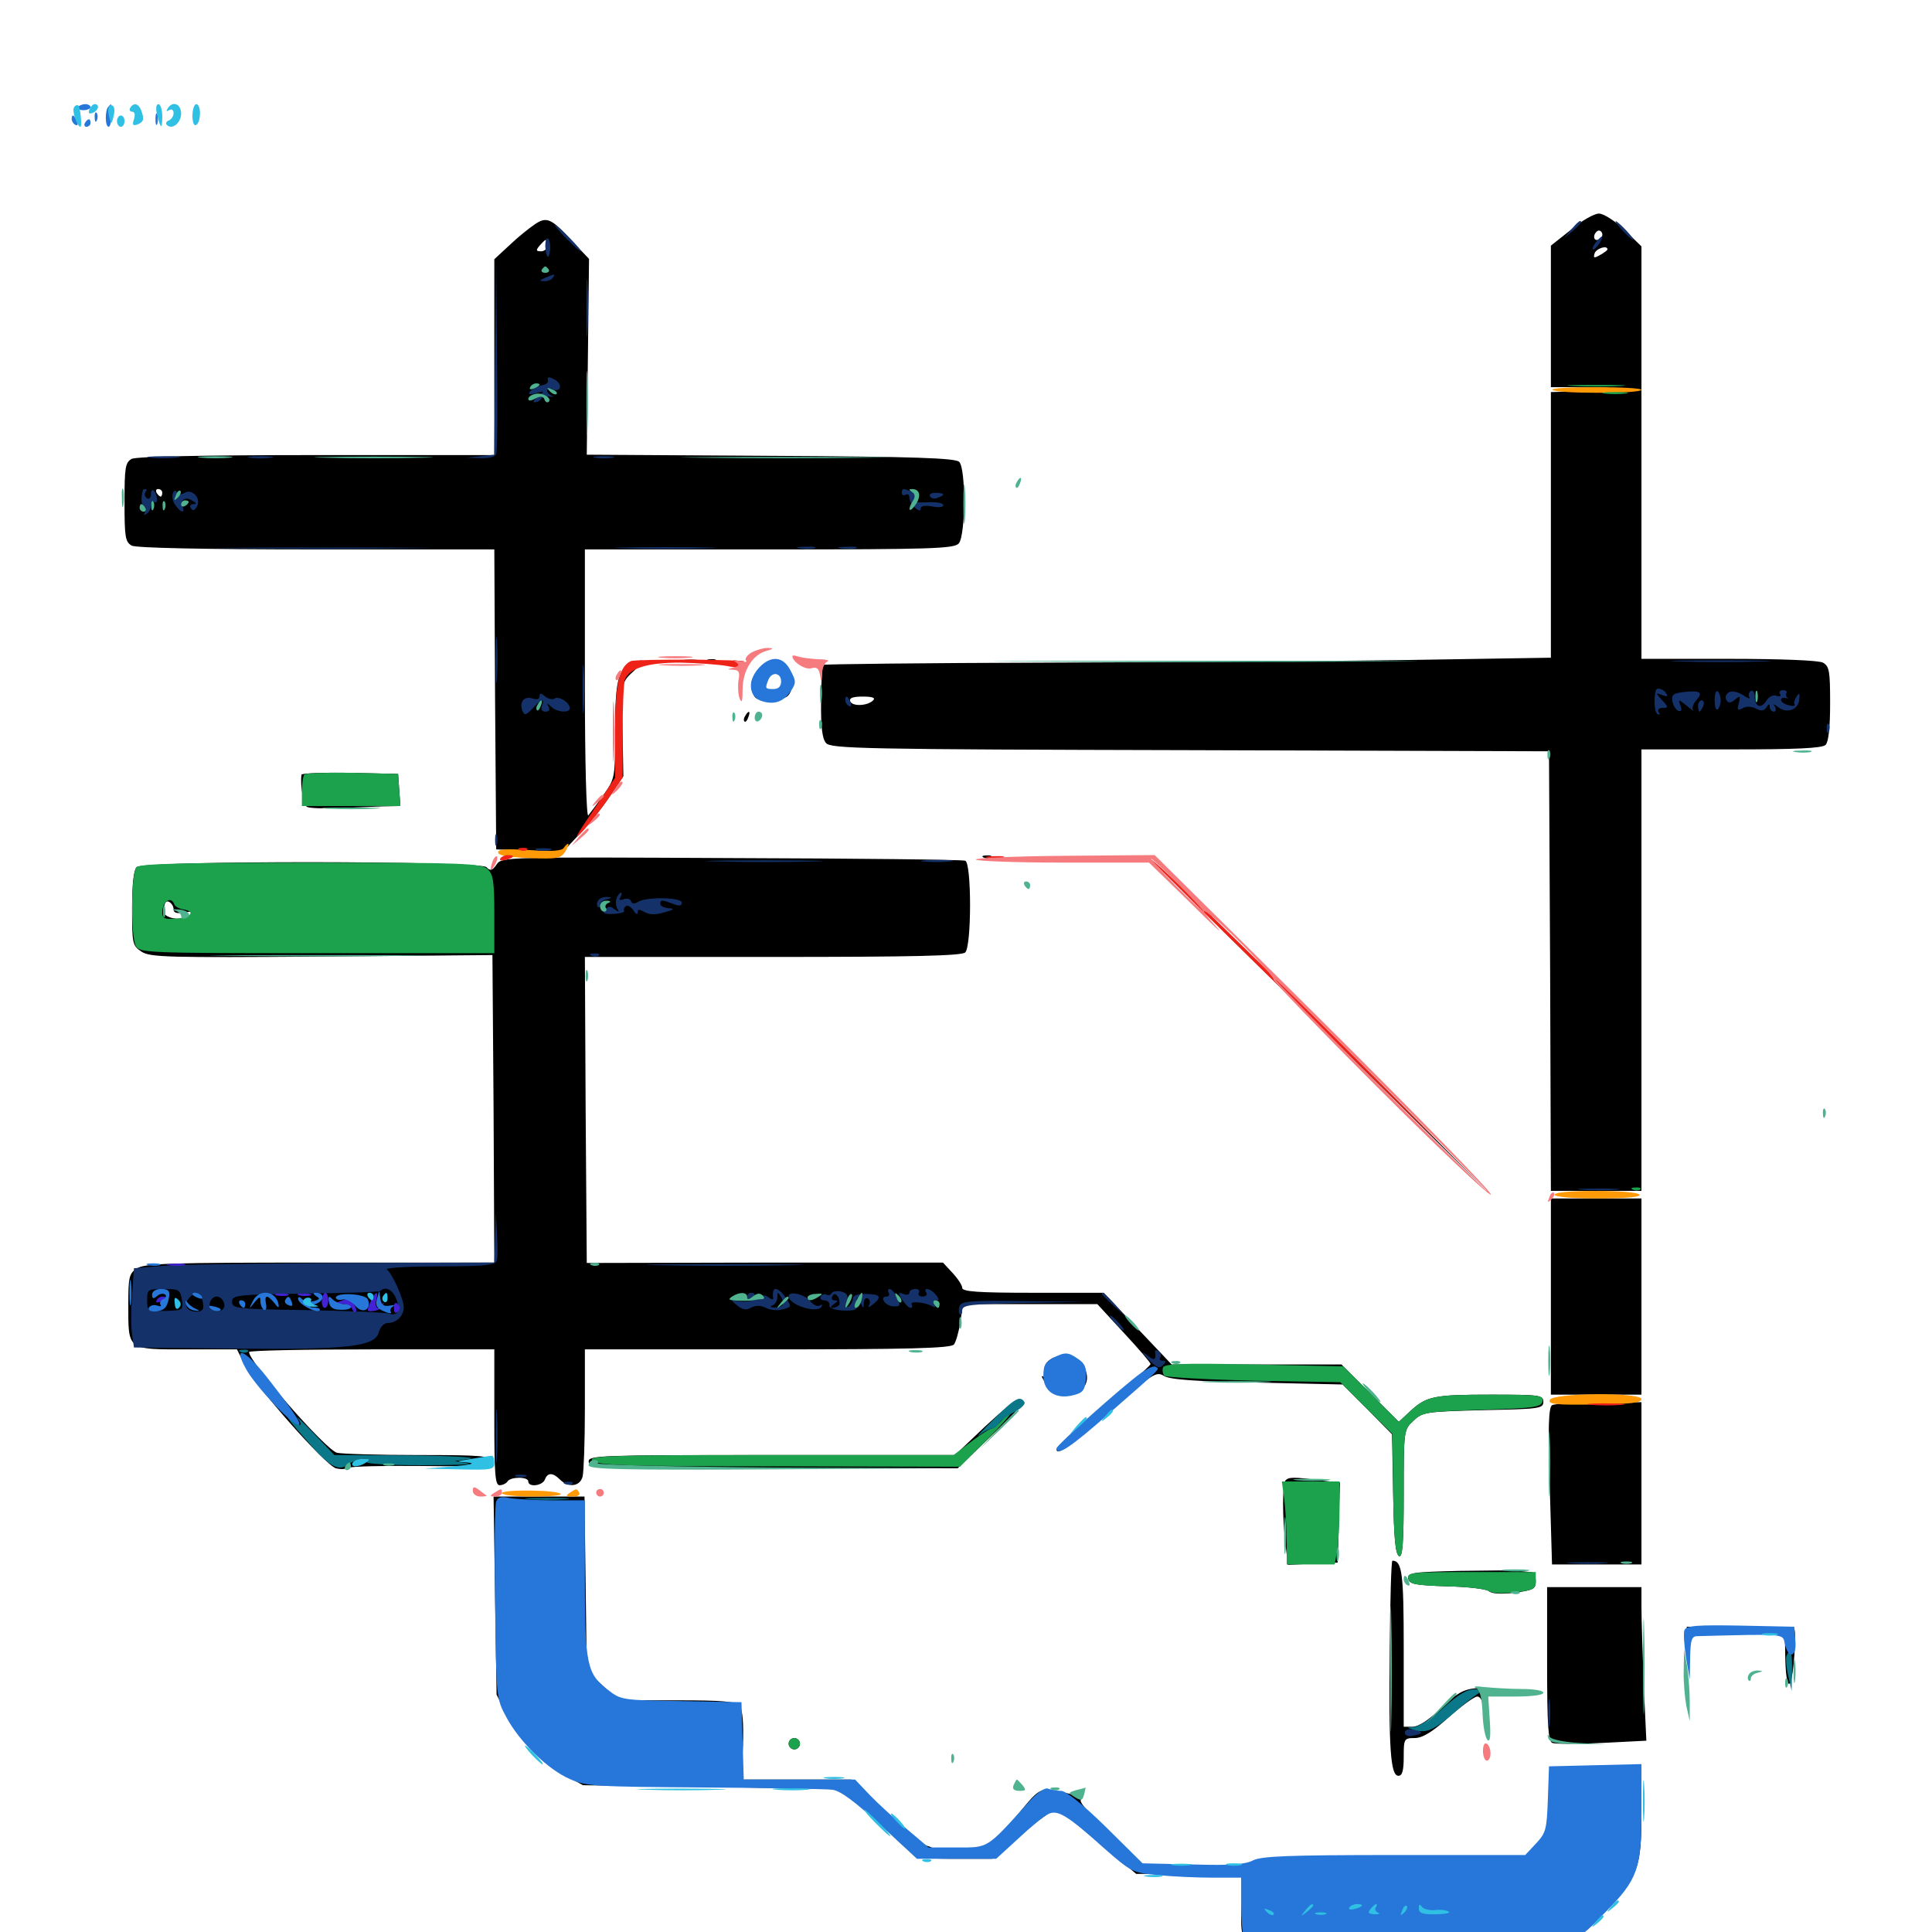 <svg xmlns="http://www.w3.org/2000/svg" viewBox="0 -1000 1000 1000">
	<path fill="#000000" d="M813.086 -881.055L802.734 -872.852V-836.328V-799.609H819.727C841.016 -799.609 840.234 -798.047 818.75 -797.461L802.734 -797.07V-728.32V-659.57L729.102 -658.398C688.477 -657.812 603.906 -657.227 541.016 -657.031C478.125 -656.836 426.367 -656.25 425.977 -655.859C425.586 -655.469 425 -646.875 425 -636.914C424.805 -624.023 425.586 -617.578 427.539 -615.43C429.883 -612.5 446.094 -612.109 616.016 -611.719L801.758 -611.133L802.344 -497.461L802.734 -383.594H826.172H849.609V-497.852V-612.109H896.094C929.688 -612.109 943.164 -612.695 944.922 -614.453C946.484 -616.016 947.266 -623.633 947.266 -635.938C947.266 -652.734 946.875 -655.078 943.555 -657.031C941.211 -658.203 922.07 -658.984 894.727 -658.984H849.609V-765.82V-872.461L840.82 -881.055C835.742 -885.742 830.078 -889.453 827.539 -889.453C825.195 -889.453 818.555 -885.742 813.086 -881.055ZM829.102 -877.539C827.148 -874.609 824.219 -875.586 825.391 -878.711C826.172 -880.273 827.344 -881.055 828.32 -880.469C829.297 -879.883 829.688 -878.516 829.102 -877.539ZM832.031 -870.898C832.031 -870.508 830.273 -869.141 828.125 -867.969C825 -866.211 824.609 -866.406 825.391 -868.945C826.367 -871.484 832.031 -873.242 832.031 -870.898ZM451.953 -637.5C449.023 -634.57 441.016 -634.18 440.039 -637.109C439.453 -638.672 441.406 -639.453 446.484 -639.453C451.367 -639.453 453.32 -638.867 451.953 -637.5ZM276.953 -883.984C274.023 -882.031 268.164 -877.344 263.867 -873.242L255.859 -865.82V-815.234V-764.453H163.867C104.297 -764.453 70.703 -763.672 68.164 -762.5C64.844 -760.547 64.453 -758.203 64.453 -740.039C64.453 -721.875 64.844 -719.531 68.164 -717.578C70.703 -716.406 104.297 -715.625 163.867 -715.625H255.859L256.25 -638.086L256.836 -560.352L274.219 -559.766L291.406 -559.18L300.195 -568.555C305.078 -573.633 312.109 -582.422 315.82 -588.086L322.656 -598.242L322.266 -619.336C321.484 -647.461 321.484 -646.68 328.516 -653.125C333.008 -657.422 333.594 -658.594 330.859 -658.008C328.906 -657.617 326.562 -657.227 325.781 -657.227C325 -657.031 323.047 -654.492 321.289 -651.172C319.141 -647.07 318.359 -639.258 318.359 -621.289C318.359 -597.266 318.359 -597.07 312.305 -588.477C308.984 -583.789 305.469 -579.102 304.492 -577.93C303.516 -576.953 302.734 -606.055 302.734 -645.898V-715.625H398.242C482.617 -715.625 493.945 -716.016 496.289 -718.75C499.805 -723.047 500 -757.422 496.484 -760.938C494.531 -762.891 474.023 -763.672 398.828 -764.062L303.711 -764.648L304.297 -815.234L304.883 -866.016L296.484 -874.805C285.547 -886.914 283.008 -888.086 276.953 -883.984ZM283.203 -872.852C283.203 -871.289 281.836 -869.922 280.078 -869.922C277.344 -869.922 277.344 -870.508 279.297 -872.852C280.664 -874.414 282.031 -875.781 282.422 -875.781C282.812 -875.781 283.203 -874.414 283.203 -872.852ZM283.203 -866.016C283.203 -867.188 282.422 -867.969 281.25 -867.969C280.273 -867.969 279.297 -867.188 279.297 -866.016C279.297 -865.039 280.273 -864.062 281.25 -864.062C282.422 -864.062 283.203 -865.039 283.203 -866.016ZM283.789 -856.836C284.961 -857.422 283.984 -857.812 281.25 -857.812C278.516 -857.812 277.539 -857.422 278.906 -856.836C280.078 -856.445 282.422 -856.445 283.789 -856.836ZM285.156 -802.734C285.156 -803.125 284.375 -803.516 283.203 -803.516C282.227 -803.516 281.25 -802.539 281.25 -801.367C281.25 -800.391 282.227 -800 283.203 -800.586C284.375 -801.172 285.156 -802.148 285.156 -802.734ZM83.984 -744.922C83.984 -743.945 83.594 -742.969 83.203 -742.969C82.617 -742.969 81.641 -743.945 81.055 -744.922C80.469 -746.094 80.859 -746.875 81.836 -746.875C83.008 -746.875 83.984 -746.094 83.984 -744.922ZM354.102 -657.617C352.148 -658.203 353.711 -658.594 357.422 -658.594C361.133 -658.594 362.695 -658.203 360.938 -657.617C358.984 -657.227 355.859 -657.227 354.102 -657.617ZM366.797 -657.617C365.234 -658.203 365.82 -658.789 367.969 -658.789C370.117 -658.984 371.289 -658.398 370.508 -657.812C369.922 -657.227 368.164 -657.031 366.797 -657.617ZM396.094 -656.25C391.211 -652.734 391.797 -651.758 397.656 -651.953C405.078 -652.148 408.594 -646.094 403.32 -642.188C398.633 -638.672 391.602 -639.453 391.602 -643.359C391.602 -644.922 392.773 -646.289 394.141 -646.289C397.461 -646.289 397.266 -649.805 393.555 -650.391C389.648 -650.977 388.086 -648.047 389.453 -642.188C390.43 -638.281 391.797 -637.5 398.047 -637.5C402.148 -637.5 406.445 -638.477 407.812 -639.844C411.328 -643.359 410.547 -652.148 406.641 -655.664C402.344 -659.57 400.586 -659.766 396.094 -656.25ZM385.742 -629.492C384.961 -628.32 384.766 -627.148 385.352 -626.562C385.742 -625.977 386.719 -626.953 387.305 -628.711C388.672 -632.031 387.5 -632.617 385.742 -629.492ZM156.055 -599.023C155.273 -593.555 157.031 -583.594 158.789 -582.422C159.961 -581.641 167.188 -581.445 174.805 -581.641C182.227 -582.031 192.773 -582.422 197.852 -582.617L207.227 -582.812L206.641 -591.211L206.055 -599.414L181.25 -600C167.383 -600.195 156.25 -599.805 156.055 -599.023ZM257.031 -552.539C254.883 -549.414 253.711 -549.023 251.758 -551.172C248.242 -554.492 74.219 -554.688 70.703 -551.172C69.141 -549.609 68.359 -541.992 68.359 -529.688C68.359 -511.523 68.555 -510.547 73.242 -507.422C77.734 -504.492 86.719 -504.297 166.602 -504.883L254.883 -505.664L255.469 -426.172L255.859 -346.484H165.43C86.914 -346.484 74.609 -346.094 70.703 -343.359C66.797 -340.82 66.406 -338.672 66.406 -324.805C66.406 -300.977 65.625 -301.562 96.484 -301.562H122.656L126.758 -293.359C131.641 -283.203 168.164 -241.797 173.828 -240.039C175.977 -239.453 178.711 -239.453 180.078 -240.234C181.25 -241.016 198.438 -241.406 218.164 -241.211C249.414 -240.82 253.906 -241.211 253.906 -243.75C253.906 -246.484 249.023 -246.875 216.406 -246.875C195.703 -246.875 176.758 -247.461 174.414 -248.047C168.555 -249.609 128.906 -294.922 128.906 -300.195C128.906 -300.977 157.422 -301.562 192.383 -301.562H255.859V-266.406C255.859 -237.109 256.25 -231.25 258.594 -231.25C260.156 -231.25 262.109 -232.227 262.695 -233.203C264.258 -235.742 273.438 -235.742 273.438 -233.203C273.438 -230.078 280.664 -230.859 282.031 -234.18C283.398 -237.891 286.133 -237.891 289.844 -234.18C294.141 -229.883 300.195 -230.469 301.562 -235.742C302.148 -238.086 302.734 -253.906 302.734 -270.898V-301.562H397.266C470.508 -301.562 492.188 -302.148 493.75 -304.102C494.727 -305.273 496.289 -310.547 497.07 -315.82L498.438 -325H533.203H567.969L581.836 -309.961C589.453 -301.758 595.703 -294.531 595.508 -293.945C595.508 -293.359 588.281 -286.719 579.492 -279.492C562.305 -265.234 546.875 -251.172 546.875 -249.805C546.875 -246.289 554.297 -251.562 574.805 -269.727C596.484 -289.062 598.438 -290.234 602.344 -287.891C605.273 -285.938 618.359 -284.961 650.781 -284.375L694.922 -283.398L707.812 -270.508L720.508 -257.617L721.094 -226.562C721.484 -203.711 722.266 -195.312 724.219 -194.531C725.977 -193.945 726.562 -201.367 726.562 -226.758C726.562 -259.766 726.562 -259.961 731.641 -264.648C736.328 -269.141 737.891 -269.336 767.773 -270.117C796.68 -270.703 798.828 -270.898 798.828 -274.414C798.828 -277.93 797.07 -278.125 771.68 -278.125C741.992 -278.125 738.281 -277.344 729.688 -269.336L724.023 -264.062L709.18 -278.906L694.336 -293.75H650.391H606.445L588.867 -312.305L571.289 -330.859H534.766C506.445 -330.859 498.047 -331.445 498.047 -333.398C498.047 -334.766 495.703 -338.281 492.969 -341.211L488.086 -346.484H395.898L303.711 -346.289L303.125 -425.586L302.734 -504.688H400C473.047 -504.688 497.852 -505.273 499.609 -507.031C502.93 -510.352 502.93 -553.32 499.609 -554.492C498.242 -555.078 443.555 -555.664 378.32 -555.859C261.523 -556.445 259.57 -556.445 257.031 -552.539ZM89.844 -529.297C89.844 -527.539 91.602 -526.953 95.312 -527.734C99.414 -528.32 100 -528.125 98.438 -526.172C95.312 -523.047 84.961 -524.414 84.766 -528.125C84.766 -529.688 84.961 -531.641 85.547 -532.617C86.523 -534.766 89.844 -532.227 89.844 -529.297ZM92.383 -331.055C85.742 -332.227 82.031 -332.031 82.031 -330.664C82.031 -329.688 83.789 -328.906 85.938 -328.906C88.672 -328.906 89.844 -327.539 89.844 -324.805C89.844 -322.656 90.82 -321.484 91.797 -322.07C94.141 -323.438 94.531 -330.664 92.383 -331.055ZM78.711 -326.953C79.297 -329.102 78.906 -330.859 77.93 -330.859C76.953 -330.859 76.172 -329.102 76.172 -326.953C76.172 -324.805 76.562 -323.047 76.953 -323.047C77.344 -323.047 78.125 -324.805 78.711 -326.953ZM104.297 -327.539C102.734 -331.836 100.195 -331.641 97.852 -327.148C96.289 -324.219 96.484 -323.242 99.023 -322.266C103.125 -320.703 105.859 -323.438 104.297 -327.539ZM136.523 -326.562C136.523 -325 135.938 -325 135.156 -326.953C133.398 -330.859 119.141 -329.883 119.141 -325.781C119.141 -322.656 127.93 -321.875 129.883 -325C130.664 -326.172 132.422 -325.781 134.18 -323.828C137.109 -320.898 137.695 -320.898 140.039 -324.219C141.406 -326.172 142.578 -326.562 142.578 -325.391C142.578 -323.828 145.312 -323.047 150 -323.242C153.906 -323.438 159.18 -322.852 161.719 -322.07C165.82 -320.703 167.383 -323.047 165.625 -328.516C164.844 -330.664 151.562 -328.906 150 -326.172C148.828 -324.609 148.438 -324.609 148.438 -326.562C148.438 -327.93 145.898 -328.906 142.578 -328.906C139.258 -328.906 136.719 -327.93 136.523 -326.562ZM179.688 -329.102C179.688 -332.031 171.875 -331.055 170.703 -327.93C168.75 -323.242 171.484 -321.289 177.344 -323.047C180.469 -323.828 184.375 -323.828 186.133 -322.852C188.477 -321.484 189.844 -322.07 191.406 -324.805C194.141 -330.078 194.141 -330.273 187.5 -330.469C183.594 -330.469 181.641 -329.688 181.641 -327.734C181.641 -326.172 179.883 -325 177.344 -325.195C174.023 -325.391 173.633 -325.586 176.367 -326.367C178.125 -326.758 179.688 -328.125 179.688 -329.102ZM204.688 -325.977C204.688 -329.688 203.516 -330.859 200.195 -330.859C196.094 -330.859 195.898 -330.469 197.852 -325.977C200.781 -319.727 204.688 -319.727 204.688 -325.977ZM114.453 -323.242C116.602 -326.758 112.305 -329.492 109.57 -326.367C107.812 -324.023 108.008 -323.242 110.156 -322.461C111.914 -321.68 113.672 -322.266 114.453 -323.242ZM197.266 -325C197.266 -326.172 196.875 -326.953 196.484 -326.953C195.898 -326.953 194.922 -326.172 194.336 -325C193.75 -324.023 194.141 -323.047 195.117 -323.047C196.289 -323.047 197.266 -324.023 197.266 -325ZM83.984 -323.047C83.984 -324.219 83.594 -325 83.203 -325C82.617 -325 81.641 -324.219 81.055 -323.047C80.469 -322.07 80.859 -321.094 81.836 -321.094C83.008 -321.094 83.984 -322.07 83.984 -323.047ZM562.5 -261.914C562.5 -261.523 560.547 -259.57 558.203 -257.422L553.711 -253.711L557.422 -258.203C560.938 -262.305 562.5 -263.477 562.5 -261.914ZM509.375 -556.055C507.812 -556.641 508.398 -557.227 510.547 -557.227C512.695 -557.422 513.867 -556.836 513.086 -556.25C512.5 -555.664 510.742 -555.469 509.375 -556.055ZM623.047 -528.125C638.672 -512.695 678.125 -473.633 710.938 -441.406L770.508 -382.617L719.727 -433.984C691.797 -462.305 652.344 -501.367 631.836 -520.703C602.148 -549.023 600.391 -550.391 623.047 -528.125ZM802.734 -328.906V-278.125H826.172H849.609V-328.906V-379.688H826.172H802.734ZM547.852 -298.047C541.797 -296.875 538.672 -291.797 541.602 -288.086C543.555 -285.742 543.359 -285.547 541.016 -286.914C538.672 -288.477 538.672 -287.891 541.211 -283.984C545.117 -277.93 557.812 -276.953 561.328 -282.422C566.016 -290.039 557.422 -300 547.852 -298.047ZM509.961 -261.719L494.336 -246.875H399.609C310.547 -246.875 304.688 -246.68 304.688 -243.555C304.688 -240.234 310.547 -240.039 400.195 -240.039H495.703L511.914 -255.664C528.906 -272.07 531.055 -274.609 527.539 -275.781C526.367 -276.172 518.555 -269.727 509.961 -261.719ZM803.32 -272.656C801.562 -271.484 801.172 -261.328 802.148 -230.664L803.32 -190.234H826.562H849.609V-232.227V-274.219H827.734C815.625 -274.219 804.688 -273.438 803.32 -272.656ZM665.43 -233.789C663.672 -232.227 663.672 -214.062 665.43 -200.391L666.602 -190.039L679.492 -190.625L692.383 -191.211L692.969 -211.914L693.555 -232.617L683.203 -233.789C669.922 -235.547 666.992 -235.547 665.43 -233.789ZM256.25 -174.219L257.031 -122.852L262.305 -112.5C269.727 -98.438 279.102 -88.672 291.406 -81.641L301.758 -75.977L369.531 -75L437.305 -74.023L448.828 -62.695C455.078 -56.445 460.938 -52.148 461.914 -52.93C462.695 -53.906 462.891 -53.516 462.305 -52.148C461.523 -50.977 464.062 -47.461 468.555 -43.945C475.781 -38.086 476.953 -37.891 494.727 -37.891H513.477L528.711 -50.586C537.109 -57.617 544.922 -63.281 546.094 -63.281C548.438 -63.281 555.078 -58.008 577.734 -38.867L588.086 -30.078H615.234H642.578V-14.648C642.578 11.328 635.547 9.375 726.562 8.594C815.625 8.008 813.477 8.398 832.031 -11.914C848.047 -29.297 849.609 -33.984 849.609 -61.328V-84.766H826.367H803.32L802.148 -67.773C800.977 -52.148 800.391 -50.391 794.922 -44.922L789.062 -38.867H721.094C670.898 -38.867 652.148 -38.281 649.023 -36.328C646.289 -34.766 635.742 -33.984 618.555 -33.984H592.383L575.391 -49.805C566.016 -58.594 558.789 -66.797 559.375 -68.164C559.961 -69.727 556.445 -71.094 549.414 -72.461C537.305 -74.609 538.867 -75.586 523.438 -56.641C516.406 -48.047 512.695 -45.117 505.078 -42.773C494.336 -39.453 484.375 -38.867 484.375 -41.602C484.375 -42.578 482.422 -43.945 480.078 -44.531C477.539 -45.117 467.773 -53.125 458.008 -62.305L440.625 -78.906H412.109H383.789L384.57 -96.484C384.961 -108.398 384.375 -115.039 382.812 -116.992C380.859 -119.336 374.414 -119.922 350.195 -119.922H320.117L311.914 -127.539L303.711 -135.352L303.125 -180.273L302.539 -225.391H279.102H255.469ZM762.109 -12.891C763.281 -11.719 763.867 -10.156 763.281 -9.57C762.695 -8.789 749.609 -8.594 734.18 -8.594C718.75 -8.789 694.336 -8.984 680.273 -8.984C660.547 -8.789 654.297 -9.375 654.297 -11.328C654.297 -12.695 654.883 -14.258 655.469 -15.039C658.008 -17.383 759.57 -15.43 762.109 -12.891ZM719.336 -146.875C718.75 -94.336 719.727 -80.859 723.828 -80.859C725.781 -80.859 726.562 -83.398 726.562 -90.625C726.562 -100 726.758 -100.391 732.227 -100.391C736.133 -100.391 741.211 -103.32 749.805 -111.133C756.445 -116.992 763.086 -121.875 764.648 -121.875C766.406 -121.875 767.578 -119.141 768.164 -114.648L768.945 -107.227L769.141 -115.625C769.336 -120.117 770.508 -123.828 771.68 -123.828C772.656 -123.828 773.242 -124.609 772.656 -125.391C772.266 -126.172 768.164 -126.562 763.867 -126.172C757.422 -125.586 753.711 -123.438 745.898 -115.82C739.648 -109.766 734.18 -106.25 731.25 -106.25H726.562V-146.875C726.562 -185.352 725.781 -192.188 720.703 -192.188C720.117 -192.188 719.531 -171.68 719.336 -146.875ZM755.273 -186.914C730.859 -186.328 728.32 -185.938 728.906 -182.812C729.492 -180.078 732.422 -179.492 749.023 -178.906C759.57 -178.711 769.531 -177.539 770.703 -176.367C772.266 -175 777.344 -174.805 783.984 -175.586C793.75 -176.953 794.922 -177.539 794.922 -181.641C794.922 -184.18 793.75 -186.328 792.578 -186.328C791.211 -186.328 788.281 -186.719 786.133 -186.914C783.984 -187.305 770.117 -187.109 755.273 -186.914ZM800.781 -138.672C800.781 -106.641 801.367 -98.633 803.516 -97.852C804.883 -97.266 816.602 -97.266 829.102 -97.852L852.148 -99.023L850.781 -128.32C850.195 -144.531 849.609 -162.305 849.609 -168.164V-178.516H825.195H800.781ZM873.438 -150.195C873.633 -142.969 873.828 -142.969 874.414 -148.828L875.195 -155.078H899.609H923.828L924.023 -143.945C924.219 -125.195 926.953 -122.852 928.516 -140.234C929.297 -148.633 929.297 -156.055 928.711 -156.836C927.93 -157.422 915.234 -158.008 900.195 -158.008H873.047ZM408.203 -97.461C408.203 -95.898 409.57 -94.531 411.133 -94.531C412.695 -94.531 414.062 -95.898 414.062 -97.461C414.062 -99.023 412.695 -100.391 411.133 -100.391C409.57 -100.391 408.203 -99.023 408.203 -97.461Z"/>
	<path fill="#ff9906" d="M803.516 -798.242C804.297 -797.266 815.039 -796.68 827.344 -796.68C839.648 -796.68 849.609 -797.266 849.609 -798.242C849.609 -799.023 838.867 -799.609 825.781 -799.609C812.695 -799.609 802.734 -799.023 803.516 -798.242ZM291.797 -561.133C290.82 -559.57 285.352 -559.18 274.219 -559.961C262.109 -560.742 257.812 -560.547 257.812 -558.789C257.812 -557.227 263.086 -556.25 274.023 -555.859C288.477 -555.273 290.234 -555.664 292.578 -559.18C293.945 -561.523 294.531 -563.281 294.141 -563.281C293.555 -563.281 292.578 -562.305 291.797 -561.133ZM804.688 -381.641C804.688 -380.469 813.477 -379.688 827.344 -379.688C841.797 -379.688 849.414 -380.469 848.633 -381.641C847.852 -382.812 838.281 -383.594 825.977 -383.594C813.086 -383.594 804.688 -382.812 804.688 -381.641ZM802.148 -275.391C801.172 -273.242 805.273 -272.656 825.391 -273.047C843.359 -273.242 849.609 -273.828 849.609 -275.781C849.609 -279.492 803.516 -279.102 802.148 -275.391ZM259.766 -227.148C259.766 -229.102 288.086 -228.906 290.234 -226.758C291.016 -225.977 284.57 -225.391 275.781 -225.391C266.992 -225.391 259.766 -226.172 259.766 -227.148ZM294.922 -227.344C292.578 -225.781 292.969 -225.391 296.484 -225.391C299.023 -225.391 300.391 -226.172 299.805 -227.344C298.438 -229.688 298.633 -229.688 294.922 -227.344Z"/>
	<path fill="#ef2218" d="M326.562 -657.812C320.508 -655.078 318.359 -645.703 318.359 -621.484V-597.461L306.641 -579.883C297.461 -566.406 296.484 -564.062 301.953 -570.117C305.859 -574.414 311.914 -582.227 315.625 -587.695L322.266 -597.461V-621.289C322.266 -634.375 322.852 -646.484 323.438 -648.242C325.781 -654.102 334.961 -657.031 351.953 -657.031C360.938 -656.836 371.875 -656.055 376.367 -655.273C380.859 -654.297 384.18 -654.297 383.789 -655.273C383.203 -656.055 383.984 -657.031 385.156 -657.617C386.523 -658.008 374.609 -658.398 358.398 -658.594C342.383 -658.594 327.93 -658.398 326.562 -657.812ZM269.141 -559.961C267.578 -560.547 268.164 -561.133 270.312 -561.133C272.461 -561.328 273.633 -560.742 272.852 -560.156C272.266 -559.57 270.508 -559.375 269.141 -559.961ZM258.984 -555.664C258.203 -554.688 259.57 -554.297 261.719 -554.883C266.211 -556.055 266.797 -557.422 262.891 -557.422C261.328 -557.422 259.57 -556.641 258.984 -555.664ZM511.328 -556.055C508.789 -556.445 510.352 -556.836 514.648 -556.836C518.945 -557.031 520.898 -556.641 519.141 -556.055C517.188 -555.664 513.672 -555.664 511.328 -556.055ZM595.703 -555.078C595.703 -554.688 634.961 -515.82 683.203 -468.75C754.102 -399.023 759.375 -394.141 711.914 -441.992C658.008 -496.289 595.703 -557.031 595.703 -555.078ZM823.828 -272.852C819.141 -273.242 822.461 -273.633 831.055 -273.633C839.648 -273.633 843.359 -273.242 839.453 -272.852C835.352 -272.461 828.32 -272.461 823.828 -272.852Z"/>
	<path fill="#1ca14c" d="M814.062 -800.195C807.227 -800.586 812.695 -800.781 826.172 -800.781C839.648 -800.781 845.117 -800.586 838.477 -800.195C831.641 -799.805 820.703 -799.805 814.062 -800.195ZM830.664 -796.289C827.539 -796.68 830.078 -797.07 835.938 -797.07C841.797 -797.07 844.336 -796.68 841.406 -796.289C838.281 -795.898 833.594 -795.898 830.664 -796.289ZM157.617 -599.219C156.836 -598.438 156.25 -594.336 156.25 -590.234V-582.812H181.836H207.227L206.641 -591.211L206.055 -599.414L182.422 -600C169.531 -600.195 158.398 -599.805 157.617 -599.219ZM70.703 -551.172C67.773 -548.242 67.578 -515.82 70.312 -510.352C72.266 -506.836 75.391 -506.641 164.062 -506.641H255.859V-526.758C255.859 -543.945 255.273 -547.461 252.344 -550.195C249.023 -553.125 239.844 -553.516 160.938 -553.516C95.117 -553.516 72.461 -552.93 70.703 -551.172ZM90.234 -531.836C90.625 -530.859 92.578 -529.688 94.727 -529.297C101.367 -528.32 99.023 -525.195 91.406 -524.609C85.156 -524.023 83.984 -524.609 83.984 -527.734C83.984 -533.398 88.672 -536.523 90.234 -531.836ZM845.312 -384.18C843.75 -384.766 844.336 -385.352 846.484 -385.352C848.633 -385.547 849.805 -384.961 849.023 -384.375C848.438 -383.789 846.68 -383.594 845.312 -384.18ZM601.953 -292.188C601.562 -290.82 601.758 -288.867 602.734 -287.891C603.711 -287.109 624.609 -285.938 649.023 -285.352L693.75 -284.57L707.227 -271.094L720.703 -257.812L721.094 -226.562C721.484 -203.711 722.266 -195.312 724.219 -194.531C725.977 -193.945 726.562 -201.367 726.562 -226.758C726.562 -259.766 726.562 -259.961 731.641 -264.648C736.328 -269.141 738.281 -269.336 767.188 -270.312C794.336 -271.094 797.852 -271.68 798.438 -274.805C799.023 -277.734 796.68 -278.125 771.68 -278.125C741.992 -278.125 738.281 -277.344 729.688 -269.336L724.023 -264.062L709.57 -278.516L695.312 -292.773L649.023 -293.75C612.109 -294.531 602.734 -294.141 601.953 -292.188ZM518.164 -264.453C516.211 -262.305 514.062 -260.547 513.086 -260.547C512.305 -260.547 507.422 -257.422 502.539 -253.711L493.555 -246.875H398.633C315.234 -246.875 304.102 -246.484 306.641 -243.945C309.18 -241.602 323.438 -241.016 403.125 -241.016L496.875 -240.82L510.547 -254.492C518.164 -262.109 523.633 -268.359 522.852 -268.359C522.07 -268.359 519.922 -266.602 518.164 -264.453ZM664.844 -223.047C665.43 -217.383 666.016 -207.617 666.016 -201.562V-190.234H678.516H690.82L692.188 -197.656C692.773 -201.562 693.359 -211.328 693.359 -219.141V-233.203H678.516H663.477ZM728.906 -183.008C729.492 -179.883 732.227 -179.492 749.023 -178.906C759.57 -178.711 769.336 -177.539 770.703 -176.367C772.07 -175.391 777.539 -175 783.984 -175.781C793.75 -176.953 794.922 -177.539 794.922 -181.641V-186.328H761.523C730.859 -186.328 728.32 -186.133 728.906 -183.008ZM408.203 -97.461C408.203 -95.898 409.57 -94.531 411.133 -94.531C412.695 -94.531 414.062 -95.898 414.062 -97.461C414.062 -99.023 412.695 -100.391 411.133 -100.391C409.57 -100.391 408.203 -99.023 408.203 -97.461Z"/>
	<path fill="#143269" d="M813.281 -881.25L809.57 -876.758L814.062 -880.469C816.406 -882.617 818.359 -884.57 818.359 -884.961C818.359 -886.523 816.797 -885.352 813.281 -881.25ZM839.844 -880.664C842.383 -877.93 844.922 -875.781 845.312 -875.781C845.898 -875.781 844.336 -877.93 841.797 -880.664C839.258 -883.398 836.719 -885.547 836.328 -885.547C835.742 -885.547 837.305 -883.398 839.844 -880.664ZM292.969 -876.758C296.68 -873.047 300 -869.922 300.586 -869.922C301.172 -869.922 298.633 -873.047 294.922 -876.758C291.211 -880.469 287.891 -883.594 287.305 -883.594C286.719 -883.594 289.258 -880.469 292.969 -876.758ZM282.227 -872.656C282.617 -866.406 284.18 -865.039 284.766 -870.898C284.961 -873.438 284.375 -875.977 283.594 -876.562C282.812 -876.953 282.227 -875.391 282.227 -872.656ZM826.172 -874.805C824.805 -873.047 824.023 -871.484 824.414 -870.898C825 -870.508 826.367 -871.875 827.734 -873.828C830.469 -878.516 829.688 -878.906 826.172 -874.805ZM256.25 -814.844L255.859 -764.648L248.633 -763.867L241.211 -763.086L248.633 -762.891C252.93 -762.695 256.445 -763.477 256.836 -765.039C257.422 -766.406 257.617 -789.453 257.227 -816.211L256.836 -865.039ZM303.516 -840.625C303.516 -827.148 303.711 -821.68 304.102 -828.516C304.492 -835.156 304.492 -846.094 304.102 -852.93C303.711 -859.57 303.516 -854.102 303.516 -840.625ZM282.227 -856.25C279.102 -854.883 278.906 -854.492 281.641 -854.492C283.398 -854.297 285.547 -855.273 286.133 -856.25C287.5 -858.398 287.5 -858.398 282.227 -856.25ZM283.594 -803.32C283.984 -802.148 282.617 -800.781 280.469 -800.586C278.516 -800.195 275.781 -798.828 274.609 -797.656C273.047 -795.898 273.633 -795.508 277.344 -796.484C282.031 -797.852 282.031 -797.656 278.516 -794.922C276.367 -793.164 275.586 -791.797 276.758 -791.797C278.125 -791.797 279.492 -792.578 280.078 -793.555C280.664 -794.531 282.812 -795.117 284.766 -794.727C286.523 -794.531 286.914 -794.727 285.742 -795.117C284.375 -795.703 283.203 -796.68 283.203 -797.656C283.203 -798.633 284.375 -799.023 285.938 -798.438C290.43 -796.68 291.406 -801.172 287.109 -803.516C284.18 -805.078 283.203 -805.078 283.594 -803.32ZM77.539 -763.086C74.219 -763.477 77.539 -763.867 84.961 -763.867C92.578 -763.867 95.312 -763.477 91.211 -763.086C87.305 -762.695 81.055 -762.695 77.539 -763.086ZM129.492 -763.086C126.367 -763.477 128.906 -763.867 134.766 -763.867C140.625 -763.867 143.164 -763.477 140.234 -763.086C137.109 -762.695 132.422 -762.695 129.492 -763.086ZM308.203 -763.086C305.664 -763.477 307.617 -763.867 312.5 -763.867C317.383 -763.867 319.336 -763.477 316.992 -763.086C314.453 -762.695 310.547 -762.695 308.203 -763.086ZM74.023 -746.484C72.852 -742.383 73.047 -738.867 74.414 -737.891C75.391 -737.305 75.586 -735.938 75 -734.766C74.219 -733.398 74.609 -733.203 75.781 -733.984C77.148 -734.766 78.125 -736.719 78.125 -738.281C78.125 -739.844 78.906 -740.82 79.883 -740.234C80.859 -739.453 81.445 -740.43 81.25 -741.992C80.664 -746.289 78.125 -748.047 78.125 -744.141C78.125 -742.383 77.148 -741.406 76.172 -741.992C75 -742.773 74.609 -744.141 75.195 -745.117C75.977 -746.094 75.977 -746.875 75.391 -746.875C74.805 -746.875 74.219 -746.68 74.023 -746.484ZM89.453 -744.531C88.867 -742.969 89.453 -740.234 90.82 -738.477C93.75 -734.375 95.898 -734.18 94.531 -737.891C93.164 -741.406 96.094 -743.164 99.609 -740.82C101.758 -739.648 101.953 -739.062 100 -739.062C98.633 -739.062 98.047 -738.086 98.828 -736.914C99.805 -735.352 100.781 -735.742 101.953 -737.891C104.297 -741.992 99.414 -747.266 95.508 -744.922C93.945 -743.945 92.383 -743.945 91.602 -745.117C90.82 -746.484 90.039 -746.289 89.453 -744.531ZM466.797 -744.727C466.797 -743.75 467.773 -743.359 468.75 -743.945C469.922 -744.531 470.703 -743.945 470.703 -742.383C470.703 -740.82 472.07 -738.477 473.633 -737.109C475.586 -735.547 476.562 -735.352 476.562 -736.914C476.562 -738.086 478.711 -738.477 482.422 -737.891C485.742 -737.109 488.281 -737.5 488.281 -738.477C488.281 -739.648 484.766 -740.234 480.273 -740.039C474.609 -739.648 472.656 -740.234 473.438 -741.992C474.023 -743.555 473.047 -745.117 471.484 -745.703C467.383 -747.266 466.797 -747.266 466.797 -744.727ZM481.445 -742.969C482.031 -741.992 483.789 -741.602 485.352 -742.383C489.453 -743.75 489.062 -744.922 484.18 -744.922C482.031 -744.922 480.664 -744.141 481.445 -742.969ZM122.656 -716.211C97.656 -716.406 117.578 -716.602 166.992 -716.602C216.406 -716.602 236.914 -716.406 212.5 -716.211C188.086 -715.82 147.656 -715.82 122.656 -716.211ZM322.656 -716.211C311.133 -716.406 321.094 -716.797 344.727 -716.797C368.359 -716.797 377.734 -716.406 365.625 -716.211C353.516 -715.82 334.18 -715.82 322.656 -716.211ZM413.672 -716.211C411.133 -716.602 412.695 -716.992 416.992 -716.992C421.289 -717.188 423.242 -716.797 421.484 -716.211C419.531 -715.82 416.016 -715.82 413.672 -716.211ZM435.156 -716.211C432.617 -716.602 434.18 -716.992 438.477 -716.992C442.773 -717.188 444.727 -716.797 442.969 -716.211C441.016 -715.82 437.5 -715.82 435.156 -716.211ZM256.641 -658.008C256.641 -647.266 256.836 -643.164 257.227 -648.828C257.617 -654.492 257.617 -663.281 257.227 -668.359C256.836 -673.438 256.641 -668.75 256.641 -658.008ZM301.562 -643.359C301.562 -632.031 301.758 -627.539 302.148 -633.203C302.539 -638.672 302.539 -648.047 302.148 -653.711C301.758 -659.18 301.562 -654.688 301.562 -643.359ZM869.727 -657.617C858.008 -657.812 867.578 -658.203 890.625 -658.203C913.672 -658.203 923.242 -657.812 911.719 -657.617C900 -657.227 881.25 -657.227 869.727 -657.617ZM857.227 -642.969C855.859 -639.648 856.25 -631.445 857.812 -630.469C859.18 -629.688 859.375 -630.078 858.594 -631.25C857.812 -632.617 858.594 -633.594 860.547 -633.594C863.672 -633.594 863.672 -633.984 860.352 -637.5C856.836 -641.406 856.836 -641.602 860.352 -640.234C862.891 -639.258 863.477 -639.453 862.5 -641.016C861.328 -643.164 857.812 -644.336 857.227 -642.969ZM871.484 -641.797C866.211 -641.211 865.039 -640.43 865.625 -637.109C866.016 -634.766 867.383 -632.617 868.75 -632.031C870.312 -631.641 870.703 -632.422 869.727 -634.961C868.555 -638.281 868.75 -638.086 873.242 -634.57C875.781 -632.422 877.344 -631.445 876.367 -632.422C875.586 -633.398 876.367 -635.742 878.125 -637.695C881.641 -641.602 880.078 -642.773 871.484 -641.797ZM887.5 -637.5C887.5 -634.375 888.086 -632.227 889.062 -632.812C889.844 -633.398 890.625 -635.547 890.625 -637.5C890.625 -639.453 889.844 -641.602 889.062 -642.188C888.086 -642.773 887.5 -640.625 887.5 -637.5ZM894.727 -641.602C896.484 -642.578 899.219 -641.992 902.148 -640.234C904.688 -638.477 906.25 -638.086 905.469 -639.062C904.883 -640.234 905.078 -641.602 906.25 -642.383C907.227 -642.969 908.203 -641.797 908.203 -639.648C908.203 -634.18 911.523 -632.812 914.258 -637.305C915.625 -639.453 917.969 -640.625 919.531 -639.844C921.289 -639.258 922.07 -639.648 921.289 -640.82C920.703 -641.797 921.289 -642.773 922.852 -642.773C924.414 -642.773 925.195 -641.992 924.609 -641.211C924.219 -640.43 924.414 -639.453 925.195 -638.867C926.172 -638.477 925.586 -638.477 924.414 -638.672C923.047 -639.062 921.875 -638.672 921.875 -637.695C921.875 -636.719 923.633 -635.547 925.781 -634.961C927.93 -634.375 929.297 -634.57 928.906 -635.352C928.32 -636.133 928.906 -637.891 929.883 -639.453C931.445 -641.797 931.641 -641.211 931.25 -637.695C930.664 -632.422 924.609 -630.469 920.117 -634.18C917.773 -635.938 917.578 -635.938 918.75 -634.18C919.531 -632.812 919.141 -631.641 918.164 -631.641C916.992 -631.641 916.016 -632.812 916.016 -634.18C916.016 -635.938 915.43 -635.742 914.258 -633.789C913.086 -632.031 911.523 -631.836 908.984 -633.203C906.641 -634.375 903.906 -634.57 901.953 -633.398C899.414 -632.031 899.023 -632.422 900 -636.133C900.977 -639.844 900.586 -640.039 898.047 -637.891C895.703 -635.938 894.531 -635.938 893.555 -637.695C892.773 -638.867 893.359 -640.625 894.727 -641.602ZM279.297 -639.648C279.297 -638.086 277.734 -637.695 275.586 -638.477C271.289 -639.844 268.75 -636.719 270.312 -632.227C271.484 -629.492 272.07 -629.688 275.586 -633.203C280.078 -638.281 282.227 -638.672 280.469 -634.57C279.883 -632.812 280.469 -631.641 282.422 -631.641C284.18 -631.641 284.766 -632.617 283.984 -634.18C282.812 -636.133 283.203 -636.133 285.352 -634.18C288.281 -631.25 294.922 -630.859 294.922 -633.398C294.922 -636.328 289.453 -639.844 287.109 -638.477C285.938 -637.695 283.789 -638.281 282.227 -639.453C279.883 -641.406 279.297 -641.406 279.297 -639.648ZM437.5 -637.695C437.5 -636.523 438.281 -635.156 439.453 -634.57C440.625 -633.984 440.82 -634.766 440.234 -636.328C438.867 -639.844 437.5 -640.43 437.5 -637.695ZM878.906 -634.57C878.906 -633.008 879.297 -631.641 879.688 -631.641C880.078 -631.641 880.859 -633.008 881.641 -634.57C882.227 -636.133 881.836 -637.5 880.859 -637.5C879.688 -637.5 878.906 -636.133 878.906 -634.57ZM945.508 -622.656C945.508 -620.508 946.094 -619.922 946.68 -621.484C947.266 -622.852 947.07 -624.609 946.484 -625.195C945.898 -625.977 945.312 -624.805 945.508 -622.656ZM256.25 -565.234C256.25 -562.5 256.641 -561.523 257.227 -562.891C257.617 -564.062 257.617 -566.406 257.227 -567.773C256.641 -568.945 256.25 -567.969 256.25 -565.234ZM277.93 -559.961C275.977 -560.547 277.539 -560.938 281.25 -560.938C284.961 -560.938 286.523 -560.547 284.766 -559.961C282.812 -559.57 279.688 -559.57 277.93 -559.961ZM371.68 -554.102C358.008 -554.297 368.75 -554.688 395.508 -554.688C422.461 -554.688 433.594 -554.297 420.508 -554.102C407.422 -553.711 385.547 -553.711 371.68 -554.102ZM477.93 -554.102C474.609 -554.492 477.93 -554.883 485.352 -554.883C492.969 -554.883 495.703 -554.492 491.602 -554.102C487.695 -553.711 481.445 -553.711 477.93 -554.102ZM319.141 -534.961C318.555 -533.398 318.75 -531.055 319.531 -529.688C320.703 -527.734 320.508 -527.734 318.164 -529.297C316.016 -531.055 314.844 -531.055 313.281 -529.297C311.523 -527.344 312.5 -526.758 317.383 -526.953C320.898 -527.148 323.438 -527.734 323.047 -528.516C322.656 -529.297 323.047 -530.273 324.023 -531.055C325 -531.641 326.758 -530.469 327.93 -528.711C329.102 -526.758 330.078 -526.367 330.078 -527.734C330.078 -529.492 330.859 -529.492 333.594 -527.93C335.938 -526.562 339.062 -526.367 343.75 -527.734C348.828 -529.102 349.414 -529.688 346.289 -529.883C343.75 -530.078 341.797 -531.055 341.797 -532.031C341.797 -534.375 342.383 -534.375 348.242 -532.227C351.562 -530.859 352.93 -531.055 352.93 -532.812C352.93 -535.547 334.57 -535.938 330.273 -533.203C328.32 -532.031 327.148 -532.031 326.562 -533.594C326.172 -534.766 324.609 -535.156 322.852 -534.57C320.703 -533.789 320.117 -534.18 321.094 -535.547C321.875 -536.914 322.07 -537.891 321.289 -537.891C320.703 -537.891 319.727 -536.523 319.141 -534.961ZM338.281 -531.25C337.305 -530.664 335.742 -531.25 335.352 -532.422C334.766 -533.984 334.18 -533.594 334.18 -531.641C333.984 -527.734 336.914 -526.953 339.062 -530.469C339.844 -531.641 339.648 -532.031 338.281 -531.25ZM309.57 -533.789C308.789 -532.617 308.789 -531.25 309.375 -530.664C309.961 -529.883 310.547 -530.469 310.547 -531.641C310.547 -532.812 312.109 -534.18 314.062 -534.57C316.992 -535.352 316.992 -535.547 314.062 -535.742C312.305 -535.742 310.156 -534.961 309.57 -533.789ZM306.25 -505.273C304.688 -505.859 305.273 -506.445 307.422 -506.445C309.57 -506.641 310.742 -506.055 309.961 -505.469C309.375 -504.883 307.617 -504.688 306.25 -505.273ZM818.945 -384.18C813.867 -384.57 817.578 -384.766 827.148 -384.766C836.914 -384.766 841.016 -384.57 836.523 -384.18C832.031 -383.789 824.023 -383.789 818.945 -384.18ZM256.25 -359.766L255.859 -346.484L179.297 -346.289C137.109 -346.094 95.117 -345.508 85.938 -344.922L69.336 -343.555L68.359 -329.883C67.773 -322.266 67.773 -313.086 68.359 -309.375L69.336 -302.539L121.094 -301.953C180.078 -301.367 194.336 -302.93 196.094 -310.547C196.875 -313.281 198.828 -315.234 200.781 -315.234C205.273 -315.234 208.984 -318.945 208.984 -323.438C208.984 -327.539 202.93 -341.016 200.195 -342.969C199.219 -343.75 211.328 -344.531 227.148 -344.531C249.609 -344.531 256.25 -345.117 257.031 -347.266C257.617 -348.633 257.617 -355.078 257.227 -361.328L256.641 -372.852ZM94.141 -327.344C94.922 -321.875 94.727 -321.68 85.547 -321.484C76.367 -321.289 76.172 -321.484 76.172 -327.148C76.172 -332.617 76.562 -332.812 84.766 -332.812C92.578 -332.812 93.359 -332.422 94.141 -327.344ZM205.078 -327.734C207.422 -321.68 205.859 -318.555 201.367 -320.117C199.414 -320.703 180.273 -321.484 158.984 -321.875C122.461 -322.461 120.117 -322.656 120.117 -326.172C120.117 -329.688 122.461 -329.883 158.008 -330.469C178.906 -330.664 196.484 -331.25 196.875 -331.836C199.414 -334.375 203.32 -332.422 205.078 -327.734ZM105.078 -325.391C105.664 -322.266 104.688 -321.094 101.758 -321.094C96.68 -321.094 94.727 -324.414 97.852 -328.125C100.977 -331.836 104.297 -330.664 105.078 -325.391ZM115.82 -325.977C117.188 -322.656 114.258 -320.312 110.352 -321.875C107.031 -323.047 108.594 -328.906 112.305 -328.906C113.672 -328.906 115.234 -327.539 115.82 -325.977ZM342.383 -345.117C324.219 -345.312 339.062 -345.703 375 -345.703C410.938 -345.703 425.781 -345.312 407.812 -345.117C389.648 -344.727 360.352 -344.727 342.383 -345.117ZM400.195 -331.445C400 -330.469 400 -329.102 400.195 -328.125C400.391 -327.148 399.414 -327.344 398.047 -328.32C396.289 -329.883 394.531 -329.883 391.992 -328.125C390.234 -326.758 386.328 -325.977 383.203 -326.367C378.125 -327.148 378.125 -327.148 381.641 -324.219C384.375 -322.07 386.328 -321.68 388.867 -323.242C391.406 -324.414 393.75 -324.414 396.484 -323.047C398.633 -321.875 402.539 -321.484 405.078 -322.266C409.766 -323.438 409.766 -323.633 406.836 -328.125C403.906 -332.617 400.586 -334.18 400.195 -331.445ZM405.078 -324.609C404.492 -323.828 402.539 -323.047 400.781 -323.242C398.633 -323.242 398.438 -323.828 400 -324.414C401.172 -324.805 402.344 -326.758 402.344 -328.516C402.344 -331.25 402.734 -331.445 404.102 -328.906C405.273 -327.344 405.469 -325.391 405.078 -324.609ZM430.469 -330.664C431.055 -331.641 433.398 -332.031 435.547 -331.445C438.477 -330.664 439.258 -329.297 438.281 -326.562C437.5 -323.828 437.891 -323.047 439.258 -323.828C440.43 -324.609 441.406 -326.367 441.406 -327.734C441.406 -329.492 443.75 -330.273 448.242 -330.273C455.859 -330.078 456.641 -328.711 451.758 -324.805C449.805 -323.242 449.023 -323.047 449.805 -324.414C450.586 -325.586 450.391 -327.148 449.219 -327.93C448.242 -328.516 447.266 -327.539 447.07 -325.586C447.07 -322.461 446.875 -322.461 445.312 -325.977C444.141 -328.711 443.555 -329.102 443.359 -326.953C442.969 -325.391 442.969 -323.438 443.164 -322.656C443.164 -321.875 440.039 -321.484 435.938 -321.68C431.445 -322.07 428.906 -323.047 429.297 -324.609C429.492 -325.781 428.32 -326.953 426.562 -326.953C425 -326.953 424.219 -327.93 424.805 -328.906C425.586 -330.078 426.758 -330.469 427.734 -329.883C428.711 -329.297 429.883 -329.688 430.469 -330.664ZM434.375 -324.609C434.766 -325.391 434.57 -327.344 433.789 -328.711C432.617 -330.469 431.641 -330.664 430.859 -329.102C430.078 -327.93 430.664 -326.953 432.031 -326.953C433.789 -326.953 433.789 -326.367 431.641 -325C429.883 -323.828 429.688 -323.047 431.055 -323.047C432.227 -323.047 433.789 -323.828 434.375 -324.609ZM459.961 -330.859C460.547 -329.883 460.156 -328.906 458.984 -328.906C454.883 -328.906 458.203 -324.023 462.305 -323.828C466.016 -323.633 466.211 -324.219 464.453 -328.125C463.281 -330.664 461.523 -332.812 460.547 -332.812C459.57 -332.812 459.375 -332.031 459.961 -330.859ZM470.703 -330.859C470.703 -329.883 469.336 -329.492 467.578 -330.273C464.844 -331.25 464.844 -330.859 466.992 -327.148C468.555 -325 470.312 -323.047 471.289 -323.047C472.07 -323.047 472.461 -323.828 471.875 -324.805C470.703 -326.758 479.102 -325.977 482.617 -323.828C484.18 -323.047 484.375 -323.242 483.594 -324.609C482.812 -325.977 483.203 -326.953 484.57 -326.953C486.133 -326.953 486.133 -327.734 484.375 -329.883C481.641 -333.203 477.539 -333.984 479.492 -330.859C480.078 -329.883 479.297 -328.906 477.539 -328.906C475.781 -328.906 475 -329.883 475.586 -330.859C476.172 -332.031 475.391 -332.812 473.828 -332.812C472.07 -332.812 470.703 -332.031 470.703 -330.859ZM386.719 -328.711C386.719 -327.734 387.695 -327.344 388.672 -327.93C389.844 -328.516 390.625 -329.492 390.625 -330.078C390.625 -330.469 389.844 -330.859 388.672 -330.859C387.695 -330.859 386.719 -329.883 386.719 -328.711ZM408.203 -329.102C408.203 -324.609 422.852 -319.922 425.195 -323.633C425.781 -324.805 425.391 -325 424.219 -324.219C423.047 -323.633 420.898 -324.609 419.531 -326.367C416.797 -330.078 408.203 -332.031 408.203 -329.102ZM570.312 -330.273C570.312 -329.883 573.242 -327.148 576.758 -323.828L583.008 -318.164L577.344 -324.609C571.875 -330.469 570.312 -331.836 570.312 -330.273ZM496.68 -324.023C496.094 -322.266 496.094 -320.312 496.875 -319.727C497.461 -318.945 498.047 -319.922 498.047 -321.68C498.047 -324.609 501.953 -325 529.883 -325.586L561.523 -326.172L529.688 -326.562C502.539 -326.953 497.852 -326.562 496.68 -324.023ZM577.148 -315.234C579.102 -313.086 581.055 -311.328 581.641 -311.328C582.227 -311.328 581.055 -313.086 579.102 -315.234C577.148 -317.383 575.195 -319.141 574.609 -319.141C574.023 -319.141 575.195 -317.383 577.148 -315.234ZM594.141 -296.68C598.438 -292.188 600 -291.406 601.953 -293.359C603.711 -295.117 603.711 -295.703 601.758 -295.703C600.391 -295.703 599.805 -296.484 600.586 -297.461C601.172 -298.438 600.781 -300 599.609 -300.586C598.438 -301.367 597.656 -301.172 597.852 -300.195C598.633 -295.898 597.266 -295.508 593.359 -298.828C590.43 -300.977 590.82 -300.391 594.141 -296.68ZM256.641 -256.641C256.641 -244.336 256.836 -239.258 257.227 -245.508C257.617 -251.562 257.617 -261.719 257.227 -267.969C256.836 -274.023 256.641 -268.945 256.641 -256.641ZM267.188 -235.742C265.82 -236.328 266.797 -236.719 269.531 -236.719C272.266 -236.719 273.242 -236.328 272.07 -235.742C270.703 -235.352 268.359 -235.352 267.188 -235.742ZM292.578 -231.836C291.016 -232.422 291.602 -233.008 293.75 -233.008C295.898 -233.203 297.07 -232.617 296.289 -232.031C295.703 -231.445 293.945 -231.25 292.578 -231.836ZM813.086 -190.82C808.008 -191.211 811.719 -191.406 821.289 -191.406C831.055 -191.406 835.156 -191.211 830.664 -190.82C826.172 -190.43 818.164 -190.43 813.086 -190.82ZM801.367 -113.086C801.367 -106.641 801.758 -104.297 802.148 -107.812C802.539 -111.328 802.539 -116.602 802.148 -119.531C801.758 -122.461 801.367 -119.531 801.367 -113.086ZM727.148 -103.125C727.148 -101.758 728.906 -100.977 731.055 -101.562C736.719 -102.539 737.109 -103.711 731.836 -104.688C728.906 -105.273 727.148 -104.688 727.148 -103.125Z"/>
	<path fill="#f67b7f" d="M389.062 -662.305C386.719 -660.938 385.352 -658.984 386.133 -658.203C386.914 -657.227 385.547 -657.227 382.812 -657.812C379.492 -658.789 378.711 -658.594 380.664 -657.422C382.812 -655.859 382.617 -655.273 379.688 -654.492C376.172 -653.516 376.172 -653.516 379.688 -653.32C382.617 -653.125 383.008 -651.953 382.227 -647.852C381.836 -644.727 382.031 -640.625 382.812 -638.477C383.984 -635.742 384.375 -636.914 384.375 -643.164C384.375 -652.734 389.453 -661.133 396.68 -663.086C400.586 -664.258 400.586 -664.453 397.461 -664.648C395.312 -664.648 391.602 -663.672 389.062 -662.305ZM342.383 -659.57C338.281 -659.961 341.602 -660.352 349.609 -660.352C357.617 -660.352 360.938 -659.961 357.031 -659.57C352.93 -659.18 346.289 -659.18 342.383 -659.57ZM410.156 -660.352C410.156 -657.422 416.797 -653.125 419.922 -654.102C422.656 -654.883 423.828 -654.102 424.414 -650.781C425.195 -646.68 425.195 -646.68 425.586 -651.562C425.586 -654.297 426.953 -657.227 428.32 -657.617C429.492 -658.203 427.344 -658.789 423.438 -658.789C419.531 -658.984 415.039 -659.57 413.281 -660.156C411.523 -660.742 410.156 -660.938 410.156 -660.352ZM343.359 -655.664C337.695 -656.055 341.797 -656.25 352.539 -656.25C363.281 -656.25 367.969 -656.055 362.891 -655.664C357.812 -655.273 349.023 -655.273 343.359 -655.664ZM319.336 -650.977C318.555 -649.805 318.359 -648.633 318.945 -648.047C319.336 -647.461 320.312 -648.438 320.898 -650.195C322.266 -653.516 321.094 -654.102 319.336 -650.977ZM317.188 -620.898C317.188 -607.031 317.383 -601.562 317.773 -608.789C318.164 -616.016 318.164 -627.539 317.773 -634.18C317.383 -640.82 317.188 -634.961 317.188 -620.898ZM318.555 -591.992C316.016 -587.891 316.211 -587.891 319.531 -591.016C321.484 -592.969 322.656 -594.922 322.07 -595.312C321.484 -595.898 319.922 -594.336 318.555 -591.992ZM308.398 -585.352C305.859 -582.227 306.055 -582.031 309.18 -584.57C310.938 -585.938 312.5 -587.5 312.5 -587.891C312.5 -589.453 310.938 -588.477 308.398 -585.352ZM306.445 -575.586C303.906 -572.461 304.102 -572.266 307.227 -574.805C310.352 -577.344 311.328 -578.906 309.766 -578.906C309.375 -578.906 307.812 -577.344 306.445 -575.586ZM299.609 -566.797L295.898 -562.305L300.391 -566.016C304.492 -569.531 305.664 -571.094 304.102 -571.094C303.711 -571.094 301.758 -569.141 299.609 -566.797ZM255.078 -554.492C253.32 -549.414 253.711 -548.242 256.055 -552.148C257.227 -554.102 257.812 -556.25 257.227 -556.641C256.836 -557.227 255.859 -556.25 255.078 -554.492ZM505.078 -555.078C505.664 -554.297 525.977 -553.516 550.391 -553.516H594.727L616.211 -532.617C627.93 -520.898 634.18 -515.234 629.883 -519.922C615.625 -535.352 625.977 -528.32 643.555 -510.547C653.125 -500.977 660.156 -492.969 659.18 -492.969C658.203 -492.969 682.227 -467.969 712.891 -437.305C743.555 -406.641 769.922 -381.641 771.68 -381.641C773.438 -381.641 734.961 -421.094 686.328 -469.531L597.656 -557.422L550.781 -557.031C525.195 -556.836 504.492 -555.859 505.078 -555.078ZM610.352 -541.797C617.773 -534.375 623.438 -528.125 622.852 -528.125C622.461 -528.125 615.82 -534.375 608.398 -541.797C600.977 -549.414 595.312 -555.469 595.898 -555.469C596.289 -555.469 602.93 -549.414 610.352 -541.797ZM715.82 -438.281C745.898 -408.203 770.117 -383.594 769.531 -383.594C768.945 -383.594 743.945 -408.203 713.867 -438.281C683.789 -468.359 659.57 -492.969 660.156 -492.969C660.742 -492.969 685.742 -468.359 715.82 -438.281ZM801.953 -380.273C800.781 -377.539 800.977 -377.344 802.93 -379.102C804.297 -380.469 804.883 -382.031 804.297 -382.617C803.711 -383.203 802.539 -382.227 801.953 -380.273ZM244.727 -228.32C244.727 -226.758 246.484 -225.391 248.633 -225.391C250.781 -225.391 252.148 -225.586 251.758 -225.977C251.367 -226.172 249.609 -227.539 247.852 -228.906C245.312 -230.664 244.727 -230.664 244.727 -228.32ZM255.859 -227.344C253.32 -225.781 253.516 -225.391 256.445 -225.391C258.203 -225.391 259.766 -226.367 259.766 -227.344C259.766 -229.688 259.57 -229.688 255.859 -227.344ZM308.594 -227.344C308.594 -226.367 309.57 -225.391 310.547 -225.391C311.719 -225.391 312.5 -226.367 312.5 -227.344C312.5 -228.516 311.719 -229.297 310.547 -229.297C309.57 -229.297 308.594 -228.516 308.594 -227.344ZM767.578 -93.75C767.578 -91.016 768.555 -88.672 769.531 -88.672C770.703 -88.672 771.484 -90.43 771.484 -92.383C771.484 -94.531 770.703 -96.875 769.531 -97.461C768.359 -98.242 767.578 -96.484 767.578 -93.75Z"/>
	<path fill="#0b7889" d="M124.609 -300.195C123.047 -300.781 123.633 -301.367 125.781 -301.367C127.93 -301.562 129.102 -300.977 128.32 -300.391C127.734 -299.805 125.977 -299.609 124.609 -300.195ZM514.062 -265.039C507.812 -258.984 504.688 -255.469 507.031 -257.227C509.18 -258.984 512.109 -260.547 513.281 -260.547C514.453 -260.547 516.211 -261.719 516.992 -263.281C517.773 -264.648 521.484 -267.383 525 -269.141C528.516 -270.898 530.859 -273.242 530.273 -274.219C528.125 -277.93 525 -276.172 514.062 -265.039ZM157.812 -255.469C170.703 -240.43 175 -238.086 180.664 -242.188C182.617 -243.75 186.133 -244.922 188.281 -244.922C191.211 -244.922 191.602 -244.336 189.844 -243.359C188.477 -242.383 201.367 -241.602 218.164 -241.602C235.156 -241.602 245.898 -241.992 242.188 -242.578L235.352 -243.75L243.164 -244.922C247.461 -245.703 233.398 -246.484 211.914 -246.68L173.047 -246.875L162.305 -258.203C156.445 -264.258 152.734 -267.773 154.102 -266.016C155.469 -264.062 156.055 -262.5 155.273 -262.5C154.297 -262.5 151.758 -264.062 149.609 -266.016C147.461 -267.773 150.977 -263.086 157.812 -255.469ZM274.023 -224.023C268.75 -224.414 273.047 -224.609 283.203 -224.609C293.359 -224.609 297.656 -224.414 292.578 -224.023C287.305 -223.633 279.102 -223.633 274.023 -224.023ZM924.609 -142.773C924.219 -141.406 924.609 -136.719 925.586 -132.617L927.344 -124.805L927.539 -135.156C927.734 -145.117 926.758 -147.852 924.609 -142.773ZM747.07 -116.016C741.211 -110.742 734.375 -106.25 731.836 -106.055C727.734 -105.859 727.734 -105.859 732.422 -104.492C738.281 -102.734 742.578 -104.688 753.125 -113.867C757.422 -117.773 762.695 -121.875 764.844 -123.242C768.359 -125.391 768.164 -125.586 763.281 -125.586C759.375 -125.781 754.688 -122.852 747.07 -116.016Z"/>
	<path fill="#4fb38f" d="M280.469 -860.547C279.883 -859.57 280.664 -858.789 282.227 -858.789C283.789 -858.789 284.57 -859.57 283.984 -860.547C283.398 -861.328 282.617 -862.109 282.227 -862.109C281.836 -862.109 281.055 -861.328 280.469 -860.547ZM303.516 -790.82C303.516 -775.781 303.906 -769.922 304.102 -777.734C304.492 -785.547 304.492 -797.852 304.102 -805.078C303.711 -812.305 303.516 -805.859 303.516 -790.82ZM274.414 -799.609C273.828 -798.438 274.609 -798.242 276.172 -798.828C279.688 -800.195 280.273 -801.562 277.539 -801.562C276.367 -801.562 275 -800.781 274.414 -799.609ZM284.57 -797.461C282.812 -799.414 283.008 -799.609 285.742 -798.438C287.695 -797.852 288.672 -796.68 288.086 -796.094C287.5 -795.508 285.938 -796.094 284.57 -797.461ZM276.953 -796.094C275 -795.703 273.438 -794.531 273.438 -793.555C273.438 -792.383 274.805 -792.383 277.148 -793.75C279.883 -795.117 281.25 -794.922 281.836 -793.164C282.227 -791.992 283.203 -791.406 283.984 -791.992C285.938 -793.945 280.664 -797.07 276.953 -796.094ZM104.102 -763.086C100 -763.477 103.32 -763.867 111.328 -763.867C119.336 -763.867 122.656 -763.477 118.75 -763.086C114.648 -762.695 108.008 -762.695 104.102 -763.086ZM168.555 -763.086C154.688 -763.281 166.016 -763.672 193.359 -763.672C220.703 -763.672 232.031 -763.281 218.359 -763.086C204.492 -762.695 182.227 -762.695 168.555 -763.086ZM362.891 -763.086C338.867 -763.281 358.398 -763.477 406.25 -763.477C454.102 -763.477 473.633 -763.281 449.805 -763.086C425.781 -762.695 386.719 -762.695 362.891 -763.086ZM498.633 -739.062C498.633 -729.883 499.023 -726.172 499.414 -730.859C499.805 -735.352 499.805 -742.773 499.414 -747.461C499.023 -751.953 498.633 -748.242 498.633 -739.062ZM526.367 -750.586C525.586 -749.414 525.391 -748.242 525.977 -747.656C526.367 -747.07 527.344 -748.047 527.93 -749.805C529.297 -753.125 528.125 -753.711 526.367 -750.586ZM63.086 -741.992C63.086 -737.695 63.477 -736.133 63.867 -738.672C64.258 -741.016 64.258 -744.531 63.867 -746.484C63.281 -748.242 62.891 -746.289 63.086 -741.992ZM91.016 -743.555C89.844 -740.82 90.039 -740.625 91.992 -742.383C93.359 -743.75 93.945 -745.312 93.359 -745.898C92.773 -746.484 91.602 -745.508 91.016 -743.555ZM472.07 -745.312C473.633 -744.336 473.828 -742.773 472.656 -741.016C469.531 -736.133 470.508 -733.984 473.828 -738.672C476.953 -743.164 476.172 -746.875 472.07 -746.875C470.312 -746.875 470.312 -746.484 472.07 -745.312ZM78.32 -737.891C78.32 -735.742 78.906 -735.156 79.492 -736.719C80.078 -738.086 79.883 -739.844 79.297 -740.43C78.711 -741.211 78.125 -740.039 78.32 -737.891ZM84.18 -737.891C84.18 -735.742 84.766 -735.156 85.352 -736.719C85.938 -738.086 85.742 -739.844 85.156 -740.43C84.57 -741.211 83.984 -740.039 84.18 -737.891ZM93.75 -738.867C93.75 -737.891 94.727 -737.5 95.703 -738.086C96.875 -738.672 97.656 -739.648 97.656 -740.234C97.656 -740.625 96.875 -741.016 95.703 -741.016C94.727 -741.016 93.75 -740.039 93.75 -738.867ZM72.266 -737.109C72.266 -736.133 73.242 -735.156 74.414 -735.156C75.391 -735.156 75.781 -736.133 75.195 -737.109C74.609 -738.281 73.633 -739.062 73.047 -739.062C72.656 -739.062 72.266 -738.281 72.266 -737.109ZM534.57 -657.617C485.938 -657.812 526.367 -658.008 624.023 -658.008C721.875 -658.008 761.523 -657.812 712.305 -657.617C663.086 -657.227 583.008 -657.227 534.57 -657.617ZM424.414 -640.43C424.414 -636.133 424.805 -634.57 425.195 -637.109C425.586 -639.453 425.586 -642.969 425.195 -644.922C424.609 -646.68 424.219 -644.727 424.414 -640.43ZM908.594 -639.453C908.594 -636.719 908.984 -635.742 909.57 -637.109C909.961 -638.281 909.961 -640.625 909.57 -641.992C908.984 -643.164 908.594 -642.188 908.594 -639.453ZM278.32 -635.352C277.539 -634.18 277.344 -633.008 277.93 -632.422C278.32 -631.836 279.297 -632.812 279.883 -634.57C281.25 -637.891 280.078 -638.477 278.32 -635.352ZM379.102 -628.516C379.102 -626.367 379.688 -625.781 380.273 -627.344C380.859 -628.711 380.664 -630.469 380.078 -631.055C379.492 -631.836 378.906 -630.664 379.102 -628.516ZM390.625 -628.516C390.625 -626.953 391.602 -626.172 392.578 -626.758C393.75 -627.344 394.531 -628.711 394.531 -629.883C394.531 -630.859 393.75 -631.641 392.578 -631.641C391.602 -631.641 390.625 -630.273 390.625 -628.516ZM424.023 -624.609C424.023 -622.461 424.609 -621.875 425.195 -623.438C425.781 -624.805 425.586 -626.562 425 -627.148C424.414 -627.93 423.828 -626.758 424.023 -624.609ZM800.977 -608.984C800.977 -606.836 801.562 -606.25 802.148 -607.812C802.734 -609.18 802.539 -610.938 801.953 -611.523C801.367 -612.305 800.781 -611.133 800.977 -608.984ZM929.297 -610.742C926.758 -611.133 928.32 -611.523 932.617 -611.523C936.914 -611.719 938.867 -611.328 937.109 -610.742C935.156 -610.352 931.641 -610.352 929.297 -610.742ZM169.531 -581.445C162.695 -581.836 168.164 -582.031 181.641 -582.031C195.117 -582.031 200.586 -581.836 193.945 -581.445C187.109 -581.055 176.172 -581.055 169.531 -581.445ZM530.273 -541.797C530.859 -540.82 531.836 -539.844 532.422 -539.844C532.812 -539.844 533.203 -540.82 533.203 -541.797C533.203 -542.969 532.227 -543.75 531.055 -543.75C530.078 -543.75 529.688 -542.969 530.273 -541.797ZM310.547 -531.055C310.547 -529.492 311.523 -528.125 312.695 -528.125C313.672 -528.125 314.258 -528.906 313.672 -529.883C312.891 -530.859 313.672 -532.227 314.844 -532.617C316.406 -533.203 316.016 -533.789 314.062 -533.789C312.109 -533.984 310.547 -532.617 310.547 -531.055ZM84.375 -528.125C84.375 -525.391 84.766 -524.414 85.352 -525.781C85.742 -526.953 85.742 -529.297 85.352 -530.664C84.766 -531.836 84.375 -530.859 84.375 -528.125ZM90.43 -528.711C92.188 -528.32 93.75 -526.953 93.75 -525.781C93.75 -524.805 94.727 -524.219 95.898 -524.609C99.805 -525.977 97.656 -528.906 92.383 -529.297C89.258 -529.492 88.477 -529.297 90.43 -528.711ZM119.727 -505.273C94.141 -505.469 114.453 -505.664 165.039 -505.664C215.625 -505.664 236.523 -505.469 211.523 -505.273C186.719 -504.883 145.312 -504.883 119.727 -505.273ZM303.125 -494.922C303.125 -492.188 303.516 -491.211 304.102 -492.578C304.492 -493.75 304.492 -496.094 304.102 -497.461C303.516 -498.633 303.125 -497.656 303.125 -494.922ZM943.555 -423.438C943.555 -421.289 944.141 -420.703 944.727 -422.266C945.312 -423.633 945.117 -425.391 944.531 -425.977C943.945 -426.758 943.359 -425.586 943.555 -423.438ZM306.25 -345.117C304.688 -345.703 305.273 -346.289 307.422 -346.289C309.57 -346.484 310.742 -345.898 309.961 -345.312C309.375 -344.727 307.617 -344.531 306.25 -345.117ZM378.906 -328.906C382.812 -331.445 386.719 -331.25 386.719 -328.711C386.719 -327.148 387.695 -327.344 389.648 -328.906C391.797 -330.664 393.359 -330.859 394.727 -329.492C395.898 -328.32 395.703 -327.539 394.141 -327.539C392.773 -327.539 390.82 -327.148 389.648 -326.953C388.672 -326.758 385.156 -326.562 381.836 -326.758C377.344 -326.953 376.562 -327.344 378.906 -328.906ZM417.969 -328.516C417.969 -326.367 420.312 -326.562 423.828 -328.906C426.172 -330.273 425.781 -330.664 422.266 -330.273C419.922 -330.273 417.969 -329.297 417.969 -328.516ZM438.672 -327.93C436.914 -322.852 437.305 -321.68 439.648 -325.586C440.82 -327.539 441.406 -329.688 440.82 -330.078C440.43 -330.664 439.453 -329.688 438.672 -327.93ZM443.359 -326.953C442.188 -324.805 441.992 -323.047 442.969 -323.047C444.141 -323.047 445.312 -324.805 445.898 -326.953C446.484 -329.102 446.484 -330.859 446.094 -330.859C445.703 -330.859 444.531 -329.102 443.359 -326.953ZM464.062 -328.32C464.648 -326.367 465.82 -325.391 466.406 -325.977C466.992 -326.562 466.406 -328.125 465.039 -329.492C463.086 -331.25 462.891 -331.055 464.062 -328.32ZM404.102 -325.586C401.562 -322.461 401.758 -322.266 404.883 -324.805C406.641 -326.172 408.203 -327.734 408.203 -328.125C408.203 -329.688 406.641 -328.711 404.102 -325.586ZM483.398 -325C483.984 -324.023 484.961 -323.047 485.547 -323.047C485.938 -323.047 486.328 -324.023 486.328 -325C486.328 -326.172 485.352 -326.953 484.18 -326.953C483.203 -326.953 482.812 -326.172 483.398 -325ZM496.484 -315.234C496.484 -312.5 496.875 -311.523 497.461 -312.891C497.852 -314.062 497.852 -316.406 497.461 -317.773C496.875 -318.945 496.484 -317.969 496.484 -315.234ZM584.961 -315.234C586.914 -313.086 588.867 -311.328 589.453 -311.328C590.039 -311.328 588.867 -313.086 586.914 -315.234C584.961 -317.383 583.008 -319.141 582.422 -319.141C581.836 -319.141 583.008 -317.383 584.961 -315.234ZM801.367 -295.703C801.367 -288.672 801.758 -285.938 802.148 -289.453C802.539 -292.773 802.539 -298.633 802.148 -302.148C801.758 -305.469 801.367 -302.734 801.367 -295.703ZM471.289 -300.195C469.336 -300.781 470.508 -301.172 473.633 -301.172C476.953 -301.172 478.32 -300.781 477.148 -300.195C475.781 -299.805 473.047 -299.805 471.289 -300.195ZM607.031 -294.336C605.469 -294.922 606.055 -295.508 608.203 -295.508C610.352 -295.703 611.523 -295.117 610.742 -294.531C610.156 -293.945 608.398 -293.75 607.031 -294.336ZM625.586 -284.57C617.188 -284.766 623.633 -285.156 639.648 -285.156C655.859 -285.156 662.695 -284.766 654.883 -284.57C647.07 -284.18 633.984 -284.18 625.586 -284.57ZM708.984 -279.102C711.523 -276.367 714.062 -274.219 714.453 -274.219C715.039 -274.219 713.477 -276.367 710.938 -279.102C708.398 -281.836 705.859 -283.984 705.469 -283.984C704.883 -283.984 706.445 -281.836 708.984 -279.102ZM516.602 -260.156L506.836 -249.805L517.188 -259.57C522.656 -264.844 527.344 -269.531 527.344 -269.727C527.344 -271.289 525.586 -269.531 516.602 -260.156ZM801.562 -241.992C801.562 -226.953 801.953 -221.094 802.148 -228.906C802.539 -236.719 802.539 -249.023 802.148 -256.25C801.758 -263.477 801.562 -257.031 801.562 -241.992ZM304.688 -241.602C304.688 -239.453 321.289 -239.062 398.047 -239.453L491.211 -240.039L399.805 -240.43C349.609 -240.82 308.789 -241.797 309.375 -242.578C309.961 -243.555 309.18 -244.336 307.617 -244.336C306.055 -244.336 304.688 -243.164 304.688 -241.602ZM178.711 -241.016C178.125 -240.039 178.516 -239.062 179.492 -239.062C180.664 -239.062 181.641 -240.039 181.641 -241.016C181.641 -242.188 181.25 -242.969 180.859 -242.969C180.273 -242.969 179.297 -242.188 178.711 -241.016ZM198.828 -241.602C197.461 -242.188 198.438 -242.578 201.172 -242.578C203.906 -242.578 204.883 -242.188 203.711 -241.602C202.344 -241.211 200 -241.211 198.828 -241.602ZM671.484 -233.789C666.797 -234.18 670.117 -234.57 678.711 -234.57C687.305 -234.57 691.016 -234.18 687.109 -233.789C683.008 -233.398 675.977 -233.398 671.484 -233.789ZM664.648 -204.883C664.648 -196.289 665.039 -192.969 665.43 -197.656C665.82 -202.148 665.82 -209.18 665.43 -213.281C665.039 -217.188 664.648 -213.477 664.648 -204.883ZM691.797 -195.117C691.797 -191.992 692.188 -190.82 692.773 -192.773C693.164 -194.531 693.164 -197.266 692.773 -198.633C692.188 -199.805 691.797 -198.438 691.797 -195.117ZM839.453 -190.82C838.086 -191.406 839.062 -191.797 841.797 -191.797C844.531 -191.797 845.508 -191.406 844.336 -190.82C842.969 -190.43 840.625 -190.43 839.453 -190.82ZM719.531 -136.523C719.531 -107.617 719.922 -95.312 720.117 -109.57C720.508 -123.633 720.508 -147.461 720.117 -162.305C719.922 -177.148 719.531 -165.625 719.531 -136.523ZM778.906 -186.914C775.391 -187.305 777.734 -187.695 784.18 -187.695C790.625 -187.695 793.555 -187.305 790.625 -186.914C787.695 -186.523 782.422 -186.523 778.906 -186.914ZM726.562 -182.617C726.562 -181.445 727.344 -180.078 728.516 -179.492C729.688 -178.906 729.883 -179.688 729.297 -181.25C727.93 -184.766 726.562 -185.352 726.562 -182.617ZM782.812 -175.195C781.25 -175.781 781.836 -176.367 783.984 -176.367C786.133 -176.562 787.305 -175.977 786.523 -175.391C785.938 -174.805 784.18 -174.609 782.812 -175.195ZM850.391 -137.5C850.391 -115.43 850.781 -106.445 850.977 -117.578C851.367 -128.516 851.367 -146.484 850.977 -157.617C850.781 -168.555 850.391 -159.57 850.391 -137.5ZM871.484 -135.547C871.289 -129.688 872.07 -121.289 872.852 -116.992L874.609 -109.18V-118.945C874.609 -124.414 874.023 -132.617 873.242 -137.5L871.68 -146.289ZM928.32 -134.57C928.32 -129.297 928.711 -127.148 929.102 -130.273C929.492 -133.203 929.492 -137.5 929.102 -140.039C928.711 -142.383 928.32 -140.039 928.32 -134.57ZM905.273 -133.398C904.492 -132.227 904.492 -130.859 905.078 -130.273C905.664 -129.492 906.25 -130.078 906.25 -131.25C906.25 -132.422 907.812 -133.789 909.766 -134.18C912.695 -134.961 912.695 -135.156 909.766 -135.352C908.008 -135.352 905.859 -134.57 905.273 -133.398ZM924.023 -128.516C924.023 -126.367 924.609 -125.781 925.195 -127.344C925.781 -128.711 925.586 -130.469 925 -131.055C924.414 -131.836 923.828 -130.664 924.023 -128.516ZM763.867 -126.367C766.016 -125.195 766.992 -121.484 767.383 -113.086C767.578 -106.641 768.75 -100.586 769.922 -99.414C771.289 -98.047 771.68 -101.367 771.094 -109.766L770.312 -121.875H784.57C792.773 -121.875 798.828 -122.656 798.828 -123.828C798.828 -125 793.75 -125.781 787.695 -125.781C781.445 -125.781 772.852 -126.367 768.555 -126.758C764.258 -127.344 762.109 -127.148 763.867 -126.367ZM745.117 -115.625L737.305 -107.227L745.703 -115.039C750.195 -119.141 753.906 -122.852 753.906 -123.242C753.906 -124.805 752.148 -123.242 745.117 -115.625ZM801.367 -100.391C801.953 -98.047 805.469 -97.461 816.602 -97.266L831.055 -97.07L817.383 -97.852C809.961 -98.242 803.125 -99.609 802.148 -100.977C800.977 -102.539 800.781 -102.539 801.367 -100.391ZM492.383 -89.453C492.383 -87.305 492.969 -86.719 493.555 -88.281C494.141 -89.648 493.945 -91.406 493.359 -91.992C492.773 -92.773 492.188 -91.602 492.383 -89.453ZM524.609 -75.977C523.828 -74.023 524.805 -73.047 527.734 -73.047C531.055 -73.047 531.25 -73.438 529.297 -75.977C527.93 -77.539 526.562 -78.906 526.367 -78.906C525.977 -78.906 525.391 -77.539 524.609 -75.977ZM544.531 -73.633C542.969 -74.219 543.555 -74.805 545.703 -74.805C547.852 -75 549.023 -74.414 548.242 -73.828C547.656 -73.242 545.898 -73.047 544.531 -73.633ZM557.031 -73.438C552.734 -72.07 552.734 -72.07 556.445 -69.727C559.57 -67.773 560.352 -67.969 561.133 -71.289C561.719 -73.242 561.914 -75 561.914 -74.805C561.719 -74.609 559.57 -74.023 557.031 -73.438ZM39.844 21.68C38.477 25 40.43 28.516 43.555 28.32C45.312 28.32 45.312 27.93 43.555 27.148C42.188 26.758 41.016 25 41.016 23.633C41.016 22.266 42.188 20.508 43.555 20.117C45.312 19.336 45.312 18.945 43.359 18.945C41.992 18.75 40.43 20.117 39.844 21.68Z"/>
	<path fill="#4322d5" d="M87.5 -345.117C84.961 -345.508 86.523 -345.898 90.82 -345.898C95.117 -346.094 97.07 -345.703 95.312 -345.117C93.359 -344.727 89.844 -344.727 87.5 -345.117ZM143.164 -329.492C141.211 -330.078 142.383 -330.469 145.508 -330.469C148.828 -330.469 150.195 -330.078 149.023 -329.492C147.656 -329.102 144.922 -329.102 143.164 -329.492ZM154.883 -329.492C152.93 -330.078 154.102 -330.469 157.227 -330.469C160.547 -330.469 161.914 -330.078 160.742 -329.492C159.375 -329.102 156.641 -329.102 154.883 -329.492ZM166.602 -326.953C166.406 -324.805 166.992 -323.047 168.164 -323.047C169.141 -323.047 169.922 -324.805 169.922 -326.953C169.922 -329.102 169.141 -330.859 168.359 -330.859C167.578 -330.859 166.797 -329.102 166.602 -326.953ZM191.602 -325.781C189.648 -321.289 189.844 -320.898 193.75 -321.484C196.094 -321.875 198.242 -323.242 198.438 -324.609C198.633 -325.977 198.438 -326.172 197.852 -325C196.094 -321.484 193.75 -322.852 194.727 -326.953C196.094 -332.422 194.336 -331.836 191.602 -325.781ZM81.055 -326.953C80.469 -325.781 81.25 -325.586 82.812 -326.172C86.328 -327.539 86.914 -328.906 84.18 -328.906C83.008 -328.906 81.641 -328.125 81.055 -326.953ZM176.758 -326.758C173.047 -325.391 173.047 -325.195 177.148 -325.195C179.492 -325 181.641 -323.828 182.227 -322.656C182.617 -321.289 183.594 -320.508 184.18 -321.094C184.766 -321.68 184.18 -323.438 183.008 -325.195C181.445 -327.344 179.492 -327.93 176.758 -326.758ZM203.906 -323.047C203.906 -320.508 204.688 -319.922 205.859 -321.094C207.227 -322.461 207.227 -323.633 205.859 -325C204.688 -326.172 203.906 -325.586 203.906 -323.047Z"/>
	<path fill="#2677d9" d="M40.234 -944.531C39.844 -943.75 41.016 -942.969 43.164 -942.969C45.117 -942.969 46.875 -943.75 46.875 -944.531C46.875 -945.312 45.703 -946.094 44.141 -946.094C42.578 -946.094 40.82 -945.312 40.234 -944.531ZM56.055 -944.727C54.297 -942.969 54.297 -934.375 56.25 -934.375C57.031 -934.375 57.617 -937.109 57.617 -940.234C57.617 -943.555 57.617 -946.094 57.422 -946.094C57.422 -946.094 56.641 -945.508 56.055 -944.727ZM49.023 -939.062C49.023 -936.914 49.609 -936.328 50.195 -937.891C50.781 -939.258 50.586 -941.016 50 -941.602C49.414 -942.383 48.828 -941.211 49.023 -939.062ZM80.469 -938.281C80.469 -935.547 80.859 -934.57 81.445 -935.938C81.836 -937.109 81.836 -939.453 81.445 -940.82C80.859 -941.992 80.469 -941.016 80.469 -938.281ZM37.109 -938.477C37.109 -937.305 37.891 -935.938 39.062 -935.352C40.234 -934.766 40.43 -935.547 39.844 -937.109C38.477 -940.625 37.109 -941.211 37.109 -938.477ZM43.945 -936.328C43.359 -935.352 43.75 -934.375 44.727 -934.375C45.898 -934.375 46.875 -935.352 46.875 -936.328C46.875 -937.5 46.484 -938.281 46.094 -938.281C45.508 -938.281 44.531 -937.5 43.945 -936.328ZM392.969 -654.492C386.914 -648.047 387.305 -639.844 393.75 -637.305C400.391 -634.961 405.469 -636.523 409.375 -642.383C412.109 -646.484 412.109 -647.461 409.18 -652.93C405.469 -660.352 399.023 -660.938 392.969 -654.492ZM404.297 -647.266C404.297 -644.727 402.93 -643.359 400.391 -643.359C396.094 -643.359 395.898 -643.555 397.656 -648.047C399.414 -652.539 404.297 -651.953 404.297 -647.266ZM76.758 -345.117C74.805 -345.703 75.977 -346.094 79.102 -346.094C82.422 -346.094 83.789 -345.703 82.617 -345.117C81.25 -344.727 78.516 -344.727 76.758 -345.117ZM66.992 -330.859C66.992 -325 67.383 -322.461 67.773 -325.586C68.164 -328.516 68.164 -333.203 67.773 -336.328C67.383 -339.258 66.992 -336.719 66.992 -330.859ZM78.711 -329.883C78.711 -327.734 79.492 -327.539 81.445 -329.297C82.812 -330.469 84.766 -330.664 85.547 -329.883C86.328 -329.102 85.742 -327.93 84.375 -327.539C83.203 -326.953 82.422 -325.781 83.008 -324.805C83.789 -323.828 83.008 -323.633 81.445 -324.219C79.883 -324.805 77.93 -324.414 77.148 -323.242C75.781 -320.898 81.836 -320.312 84.961 -322.656C86.133 -323.438 87.109 -325.977 87.5 -328.516C88.086 -331.836 87.109 -332.812 83.398 -332.812C80.664 -332.812 78.711 -331.641 78.711 -329.883ZM99.609 -330.078C99.609 -329.688 100.977 -328.711 102.734 -328.125C104.297 -327.539 105.078 -327.734 104.492 -328.906C103.32 -330.859 99.609 -331.641 99.609 -330.078ZM130.859 -326.562C128.711 -322.266 128.906 -322.266 131.641 -325.781C134.375 -329.102 134.766 -329.102 134.766 -326.562C134.766 -324.805 135.547 -322.852 136.523 -322.07C137.695 -321.484 138.086 -322.852 137.695 -325C136.719 -329.883 138.281 -330.078 141.992 -325.586C143.945 -322.852 144.531 -322.852 144.141 -325C142.773 -332.031 133.984 -333.008 130.859 -326.562ZM163.672 -329.102C165.82 -327.93 165.43 -327.344 162.5 -326.562C160.352 -325.977 157.617 -326.367 156.445 -327.539C155.078 -328.906 154.297 -328.906 154.297 -327.734C154.297 -325 163.672 -320.117 165.43 -321.68C166.016 -322.461 165.039 -323.047 162.891 -323.242C159.766 -323.242 159.766 -323.633 163.672 -325.195C168.164 -326.953 167.969 -330.859 163.477 -330.859C161.914 -330.859 161.914 -330.273 163.672 -329.102ZM173.828 -328.32C173.828 -327.344 175.391 -326.953 177.344 -327.344C179.102 -327.734 182.227 -326.172 183.984 -324.023C187.695 -319.727 192.383 -322.07 190.43 -327.344C189.258 -330.469 173.828 -331.25 173.828 -328.32ZM195.117 -327.734C194.141 -324.414 194.922 -322.852 198.633 -321.289C201.172 -320.117 202.93 -319.922 202.344 -320.898C201.562 -321.875 202.344 -323.242 203.516 -323.828C204.883 -324.609 204.102 -324.609 201.758 -324.219C198.633 -323.633 197.266 -324.609 196.875 -327.734L196.289 -331.836ZM147.656 -327.148C147.07 -326.172 147.852 -325 149.414 -324.414C151.172 -323.633 151.758 -324.219 150.977 -326.172C149.805 -329.297 149.023 -329.492 147.656 -327.148ZM170.312 -325.977C170.703 -323.242 172.461 -322.07 176.367 -322.07C179.297 -321.875 181.641 -322.656 181.641 -323.438C181.641 -324.219 180.078 -325 178.125 -325C176.172 -325 173.438 -326.172 172.07 -327.539C170.117 -329.492 169.727 -329.102 170.312 -325.977ZM96.289 -325C96.68 -323.438 98.633 -321.875 100.781 -321.68C103.32 -321.289 103.711 -321.484 101.562 -322.461C100 -323.047 97.852 -324.609 97.07 -325.781C95.898 -327.148 95.703 -326.953 96.289 -325ZM124.023 -325C124.609 -324.023 125.586 -323.047 126.172 -323.047C126.562 -323.047 126.953 -324.023 126.953 -325C126.953 -326.172 125.977 -326.953 124.805 -326.953C123.828 -326.953 123.438 -326.172 124.023 -325ZM108.984 -322.656C107.422 -324.219 108.203 -324.414 111.523 -323.633C114.062 -322.852 115.039 -322.07 113.477 -321.484C112.109 -321.094 109.961 -321.68 108.984 -322.656ZM127.344 -291.406C132.031 -282.812 150.977 -262.5 154.492 -262.5C156.641 -262.5 151.953 -269.531 137.891 -287.5C126.562 -301.758 120.312 -304.102 127.344 -291.406ZM544.922 -297.07C541.211 -295.117 540.039 -293.164 540.039 -287.891C540.039 -279.688 546.68 -275.391 555.859 -277.93C560.547 -279.102 561.523 -280.469 562.109 -286.328C562.5 -291.797 561.719 -294.141 558.203 -296.484C552.93 -300.195 551.367 -300.391 544.922 -297.07ZM590.43 -289.258C580.078 -281.641 546.875 -251.953 546.875 -250.391C546.875 -246.094 553.906 -250.586 574.219 -268.555C602.148 -292.969 600.391 -291.211 598.047 -292.578C597.07 -293.164 593.75 -291.602 590.43 -289.258ZM256.836 -222.852C256.055 -221.289 255.859 -197.656 256.25 -170.508C256.836 -121.094 256.836 -120.898 262.109 -111.133C268.75 -98.633 283.594 -83.984 295.117 -79.102C303.32 -75.391 308.398 -75.195 364.453 -74.805C397.656 -74.609 427.539 -74.023 430.859 -73.633C435.156 -73.047 442.578 -67.383 455.859 -55.273L474.609 -37.891H495.117H515.625L527.148 -48.438C533.398 -54.297 540.234 -59.961 542.383 -60.938C547.266 -63.672 552.539 -60.352 571.68 -43.164C585.547 -31.055 586.328 -30.664 599.023 -29.492C606.445 -28.711 619.141 -28.125 627.539 -28.125H642.578V-12.695C642.578 -0.977 643.359 3.711 645.703 6.055C648.633 8.789 657.227 9.18 727.344 8.594C816.797 8.008 812.305 8.789 831.055 -10.352C847.656 -27.148 849.609 -32.812 849.609 -61.914V-86.914L825.781 -86.328L801.758 -85.742L801.172 -68.75C800.586 -53.125 800.195 -51.367 795.117 -45.898L789.453 -39.844H721.68C666.797 -39.844 653.125 -39.258 648.633 -37.109C644.531 -34.961 637.109 -34.375 617.383 -34.961L591.406 -35.547L572.461 -54.297C560.742 -65.82 551.758 -73.047 549.219 -73.047C547.07 -73.047 543.945 -73.633 542.383 -74.219C540.625 -74.805 536.719 -72.07 532.031 -66.797C510.547 -42.969 511.719 -43.75 495.508 -43.75H480.664L469.336 -53.32C463.086 -58.594 454.492 -66.406 450.195 -70.898L442.578 -78.906H413.672H384.961L384.375 -99.023L383.789 -118.945L352.734 -119.531C322.461 -119.922 321.289 -120.117 314.844 -125.195C303.711 -133.594 302.734 -138.477 302.734 -183.398V-223.438H286.328C277.344 -223.438 267.383 -224.023 263.867 -224.609C259.57 -225.586 257.617 -225 256.836 -222.852ZM724.219 -13.867C703.516 -14.258 679.688 -14.648 671.289 -14.844C663.086 -15.234 656.25 -14.844 656.25 -14.062V-11.133C656.25 -10.156 658.984 -9.57 662.109 -9.57C665.43 -9.57 667.969 -10.352 667.969 -11.133C667.969 -12.109 668.945 -12.109 670.117 -11.523C673.438 -9.375 687.5 -8.203 687.5 -10.156C687.5 -11.133 691.602 -11.719 696.875 -11.328C701.953 -11.133 706.055 -10.742 706.055 -10.547C706.055 -10.352 708.008 -9.961 710.547 -9.375C712.891 -8.984 714.844 -9.375 714.844 -10.352C714.844 -11.523 717.188 -11.523 720.312 -10.742C728.125 -8.594 760.742 -9.18 761.328 -11.523C761.523 -12.695 748.047 -13.672 724.219 -13.867ZM871.875 -156.25C871.289 -154.883 871.68 -148.438 872.656 -142.188L874.609 -130.664L874.805 -141.992C875 -151.172 875.586 -153.125 878.516 -153.125C924.609 -154.297 922.656 -154.492 923.828 -149.219C925.586 -141.016 930.078 -142.188 929.297 -150.586L928.711 -158.008L900.781 -158.594C878.32 -158.984 872.852 -158.594 871.875 -156.25Z"/>
	<path fill="#30c0e3" d="M38.281 -944.336C37.109 -942.578 40.039 -934.375 41.602 -934.375C42.578 -934.375 41.602 -944.141 40.625 -945.312C40.039 -945.898 38.867 -945.508 38.281 -944.336ZM46.289 -943.359C45.508 -941.406 46.094 -940.82 48.047 -941.602C50.977 -942.773 51.758 -946.094 49.023 -946.094C48.047 -946.094 46.875 -944.727 46.289 -943.359ZM56.25 -940.82C56.641 -938.477 57.422 -936.328 57.617 -936.328C57.812 -936.328 58.594 -938.477 58.984 -940.82C59.57 -943.555 58.984 -945.508 57.617 -945.508C56.25 -945.508 55.664 -943.555 56.25 -940.82ZM67.383 -944.141C66.797 -943.164 67.188 -942.188 68.359 -942.188C69.727 -942.188 70.117 -940.625 69.336 -938.281C68.359 -935.352 68.75 -934.766 71.094 -935.547C74.414 -936.914 74.805 -938.281 73.047 -942.969C71.68 -946.484 69.141 -947.07 67.383 -944.141ZM81.25 -940.82C83.203 -933.008 83.984 -932.812 83.984 -939.844C83.984 -943.359 83.008 -946.094 82.031 -946.094C80.859 -946.094 80.469 -943.945 81.25 -940.82ZM86.719 -943.75C85.938 -942.383 86.133 -942.188 87.5 -942.969C88.867 -943.75 89.844 -943.164 89.844 -941.406C89.844 -939.844 88.672 -938.281 87.5 -937.695C86.133 -937.305 85.547 -936.133 86.328 -935.352C89.062 -932.617 93.75 -936.328 93.75 -941.211C93.75 -946.289 89.258 -948.047 86.719 -943.75ZM99.609 -940.039C99.609 -936.719 100.391 -934.57 101.562 -935.352C102.734 -935.938 103.516 -938.672 103.516 -941.406C103.516 -943.945 102.734 -946.094 101.562 -946.094C100.586 -946.094 99.609 -943.359 99.609 -940.039ZM60.547 -937.305C60.547 -935.742 61.523 -934.375 62.5 -934.375C63.672 -934.375 64.453 -935.742 64.453 -937.305C64.453 -938.867 63.672 -940.234 62.5 -940.234C61.523 -940.234 60.547 -938.867 60.547 -937.305ZM190.43 -328.906C191.016 -327.93 191.992 -326.953 192.578 -326.953C192.969 -326.953 193.359 -327.93 193.359 -328.906C193.359 -330.078 192.383 -330.859 191.211 -330.859C190.234 -330.859 189.844 -330.078 190.43 -328.906ZM198.242 -329.102C197.656 -328.125 197.852 -326.758 198.828 -326.172C199.805 -325.586 200.586 -326.367 200.586 -327.93C200.586 -331.25 200 -331.641 198.242 -329.102ZM90.43 -325.391C90.625 -322.656 91.406 -321.875 92.578 -323.047C93.945 -324.414 93.75 -325.781 92.383 -327.148C90.625 -328.906 90.039 -328.516 90.43 -325.391ZM156.836 -325.977C156.836 -324.805 159.18 -323.828 161.914 -323.633C164.844 -323.633 165.43 -323.828 163.477 -324.414C161.719 -324.805 160.547 -325.977 160.938 -326.758C161.523 -327.539 160.742 -328.32 159.375 -328.32C158.008 -328.32 156.836 -327.344 156.836 -325.977ZM572.07 -266.992C569.531 -263.867 569.727 -263.672 572.852 -266.211C575.977 -268.75 576.953 -270.312 575.391 -270.312C575 -270.312 573.438 -268.75 572.07 -266.992ZM557.422 -262.109L553.711 -257.617L558.203 -261.328C562.305 -264.844 563.477 -266.406 561.914 -266.406C561.523 -266.406 559.57 -264.453 557.422 -262.109ZM244.141 -244.922C235.352 -243.555 235.352 -243.555 242.188 -242.969C246.484 -242.578 243.555 -241.797 234.375 -241.016L219.727 -239.844L237.891 -239.453C254.688 -239.062 255.859 -239.258 255.859 -242.969C255.859 -245.117 255.273 -246.68 254.492 -246.484C253.516 -246.484 249.023 -245.703 244.141 -244.922ZM182.617 -242.969C181.055 -240.43 185.547 -240.43 189.453 -242.969C191.797 -244.531 191.602 -244.922 188.086 -244.922C185.742 -244.922 183.203 -244.141 182.617 -242.969ZM912.695 -153.711C910.742 -154.297 912.305 -154.688 916.016 -154.688C919.727 -154.688 921.289 -154.297 919.531 -153.711C917.578 -153.32 914.453 -153.32 912.695 -153.711ZM275.391 -91.602C277.93 -88.867 280.469 -86.719 280.859 -86.719C281.445 -86.719 279.883 -88.867 277.344 -91.602C274.805 -94.336 272.266 -96.484 271.875 -96.484C271.289 -96.484 272.852 -94.336 275.391 -91.602ZM850.391 -68.164C850.391 -58.594 850.586 -54.297 850.977 -58.789C851.367 -63.281 851.367 -71.289 850.977 -76.367C850.586 -81.445 850.391 -77.93 850.391 -68.164ZM427.344 -79.492C424.805 -79.883 426.758 -80.273 431.641 -80.273C436.523 -80.273 438.477 -79.883 436.133 -79.492C433.594 -79.102 429.688 -79.102 427.344 -79.492ZM334.57 -73.633C324.023 -73.828 332.227 -74.219 352.539 -74.219C373.047 -74.219 381.641 -73.828 371.68 -73.633C361.719 -73.242 345.117 -73.242 334.57 -73.633ZM401.953 -73.633C397.266 -74.023 400.586 -74.414 409.18 -74.414C417.773 -74.414 421.484 -74.023 417.578 -73.633C413.477 -73.242 406.445 -73.242 401.953 -73.633ZM453.125 -56.445C456.836 -52.734 460.156 -49.609 460.742 -49.609C461.328 -49.609 458.789 -52.734 455.078 -56.445C451.367 -60.156 448.047 -63.281 447.461 -63.281C446.875 -63.281 449.414 -60.156 453.125 -56.445ZM463.867 -57.422C465.82 -55.273 467.773 -53.516 468.359 -53.516C468.945 -53.516 467.773 -55.273 465.82 -57.422C463.867 -59.57 461.914 -61.328 461.328 -61.328C460.742 -61.328 461.914 -59.57 463.867 -57.422ZM478.125 -36.523C476.562 -37.109 477.148 -37.695 479.297 -37.695C481.445 -37.891 482.617 -37.305 481.836 -36.719C481.25 -36.133 479.492 -35.938 478.125 -36.523ZM607.031 -34.57C604.492 -34.961 606.445 -35.352 611.328 -35.352C616.211 -35.352 618.164 -34.961 615.82 -34.57C613.281 -34.18 609.375 -34.18 607.031 -34.57ZM635.352 -34.57C633.398 -35.156 634.961 -35.547 638.672 -35.547C642.383 -35.547 643.945 -35.156 642.188 -34.57C640.234 -34.18 637.109 -34.18 635.352 -34.57ZM593.359 -28.711C590.82 -29.102 592.383 -29.492 596.68 -29.492C600.977 -29.688 602.93 -29.297 601.172 -28.711C599.219 -28.32 595.703 -28.32 593.359 -28.711ZM833.789 -13.086C831.25 -9.961 831.445 -9.766 834.57 -12.305C836.328 -13.672 837.891 -15.234 837.891 -15.625C837.891 -17.188 836.328 -16.211 833.789 -13.086ZM675.586 -11.133C673.047 -8.008 673.242 -7.812 676.367 -10.352C678.125 -11.719 679.688 -13.281 679.688 -13.672C679.688 -15.234 678.125 -14.258 675.586 -11.133ZM698.438 -12.695C697.656 -11.719 699.023 -11.328 701.172 -11.914C705.664 -13.086 706.25 -14.453 702.344 -14.453C700.781 -14.453 699.023 -13.672 698.438 -12.695ZM709.375 -11.914C707.812 -9.961 708.203 -9.375 711.523 -9.18C713.867 -9.18 714.648 -9.375 713.281 -9.961C712.109 -10.547 711.328 -11.719 712.109 -12.695C713.672 -15.43 711.719 -14.844 709.375 -11.914ZM725.781 -11.133C724.609 -8.398 724.805 -8.203 726.758 -9.961C728.125 -11.328 728.711 -12.891 728.125 -13.477C727.539 -14.062 726.367 -13.086 725.781 -11.133ZM734.375 -12.305C734.375 -14.453 734.961 -14.648 735.938 -13.086C736.719 -11.914 739.648 -11.133 742.578 -11.328C745.508 -11.719 748.633 -11.328 749.805 -10.547C751.172 -9.961 748.047 -9.18 743.164 -9.18C736.328 -8.984 734.375 -9.766 734.375 -12.305ZM655.664 -10.352C657.031 -8.984 658.594 -8.398 659.18 -8.984C659.766 -9.57 658.789 -10.742 656.836 -11.328C654.102 -12.5 653.906 -12.305 655.664 -10.352ZM681.25 -9.18C679.883 -9.766 680.859 -10.156 683.594 -10.156C686.328 -10.156 687.305 -9.766 686.133 -9.18C684.766 -8.789 682.422 -8.789 681.25 -9.18ZM825.977 -5.273C823.438 -2.148 823.633 -1.953 826.758 -4.492C829.883 -7.031 830.859 -8.594 829.297 -8.594C828.906 -8.594 827.344 -7.031 825.977 -5.273Z"/>
</svg>